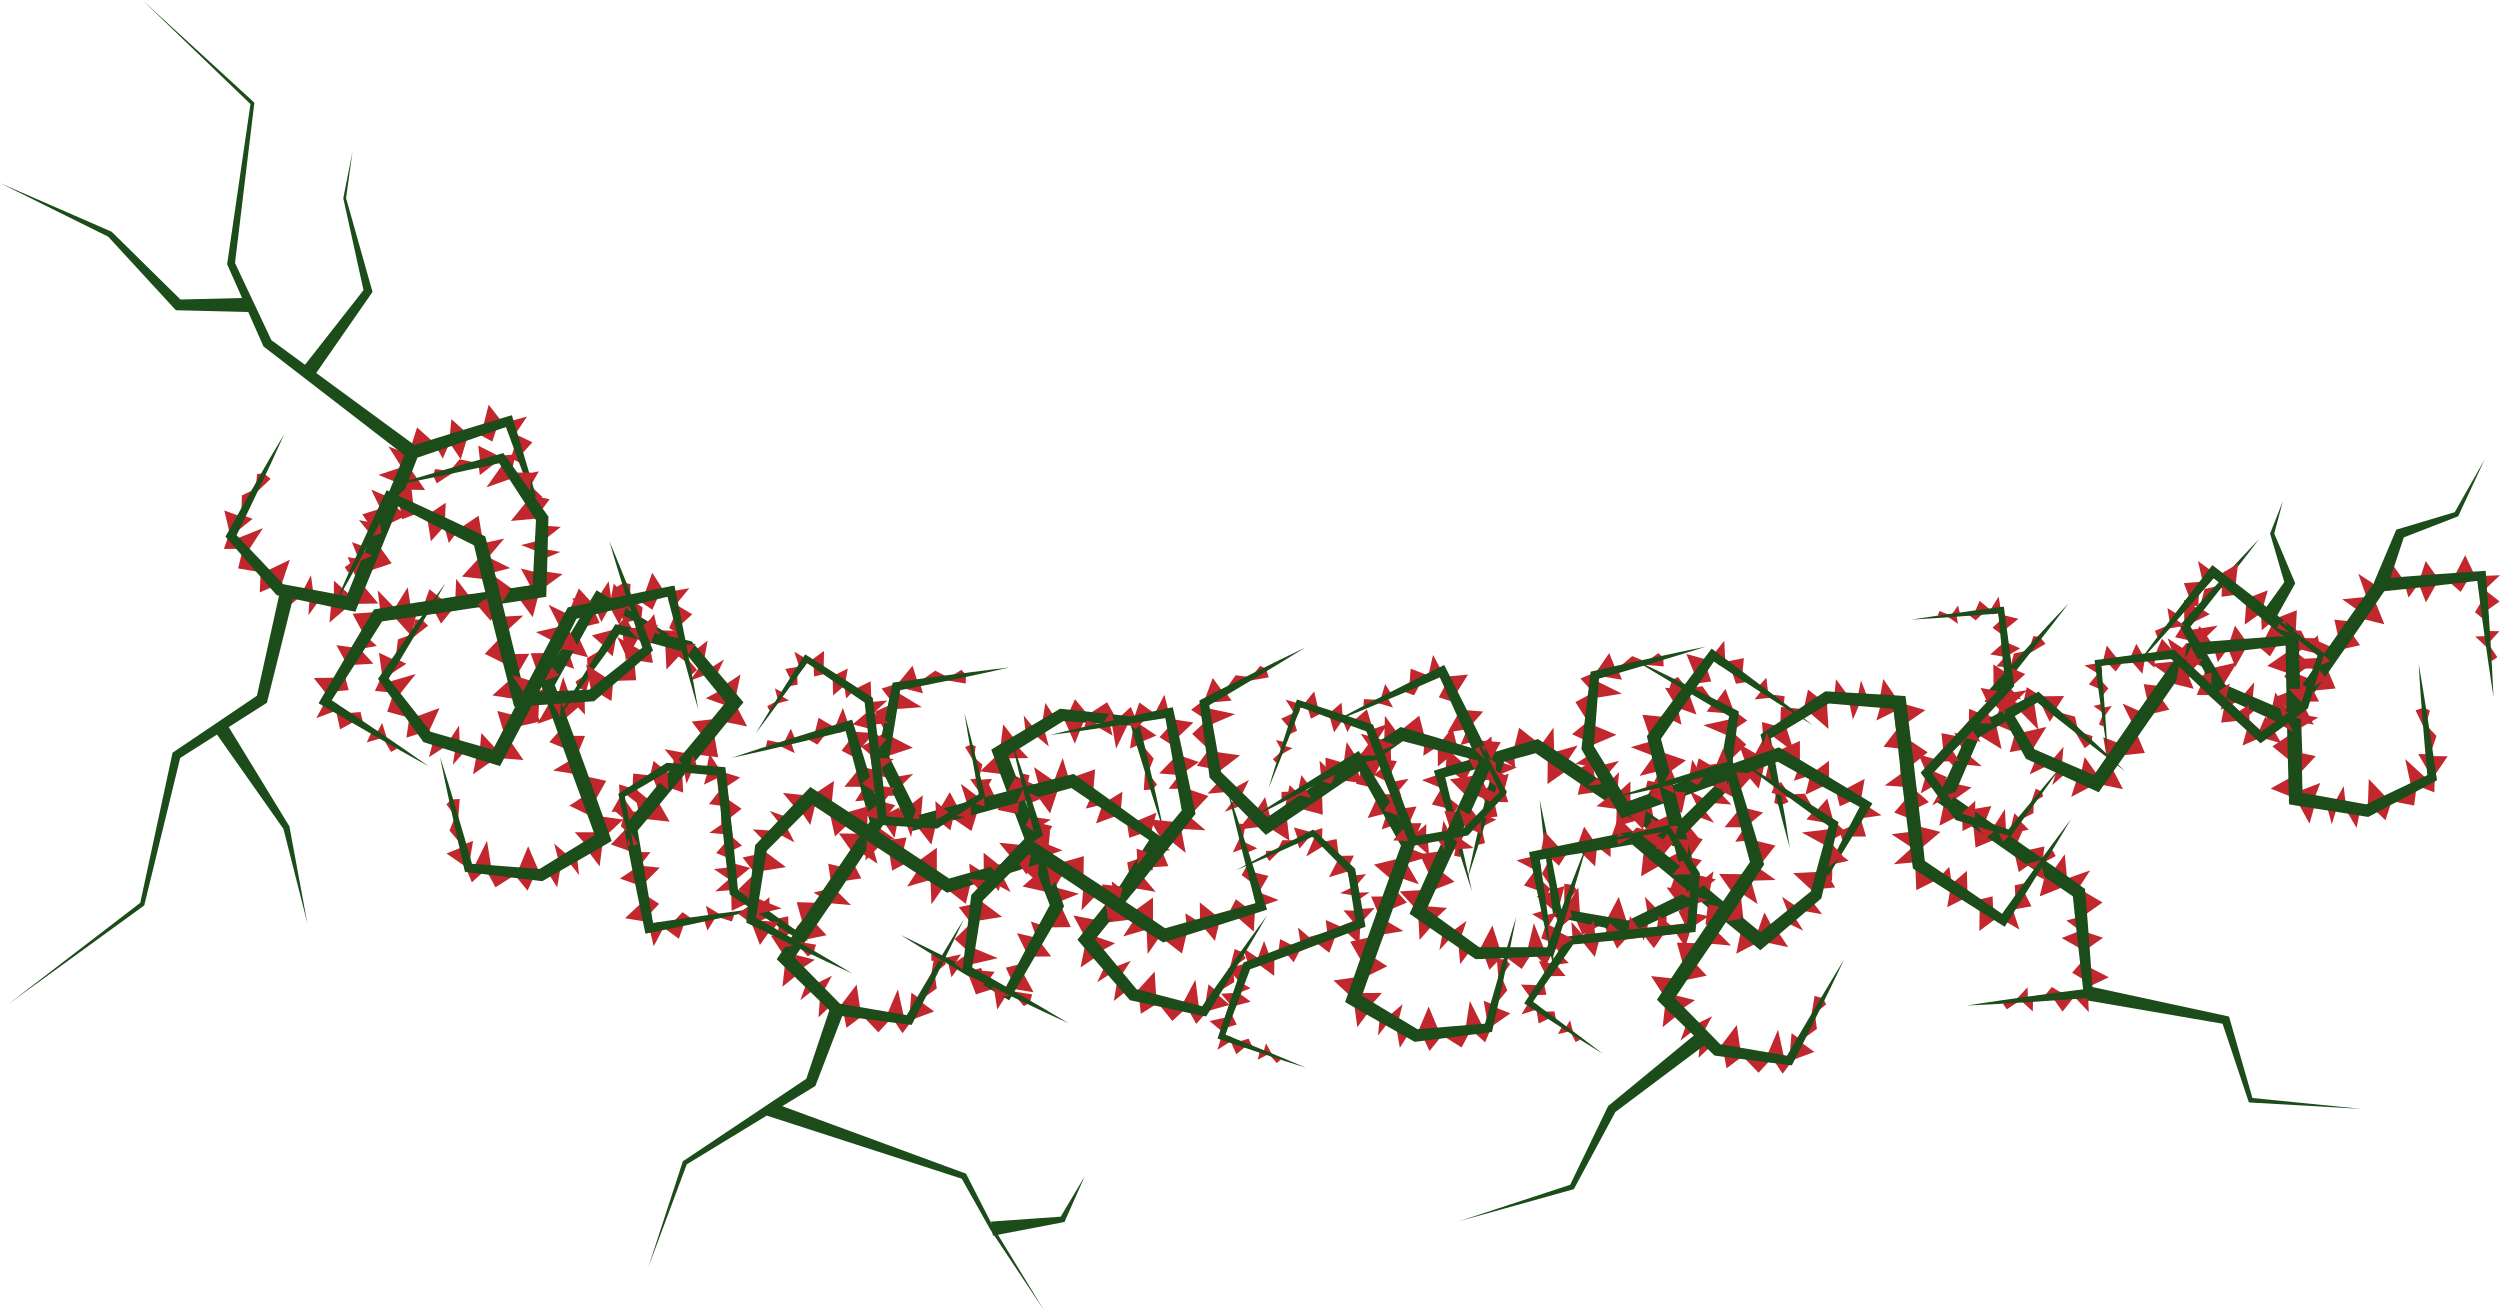 <svg xmlns="http://www.w3.org/2000/svg" viewBox="0 0 1054.38 552.68"><defs><style>.cls-1{fill:#c1272d;}.cls-2{fill:#1c4c19;}</style></defs><title>Espinhos</title><g id="Layer_2" data-name="Layer 2"><g id="ESPINHOS"><polygon class="cls-1" points="200.03 365.4 205.39 354.6 207.37 367 218.58 367 222.75 356.9 227.09 367 235.52 362.77 233.73 355.82 239.6 360.8 246.75 355.82 242.41 351.02 250.58 351.02 248.03 343.62 240.12 339.79 245.99 335.96 241.34 326.26 233.22 324.98 242.22 319.6 237.82 315.53 231.69 312.98 236.03 308.13 233.73 302.77 226.58 305.32 231.69 296.38 221.73 293.58 230.16 290.26 225.31 279.53 233.99 279.53 237.82 272.77 233.73 267.26 241.34 267.26 245.48 260.13 241.34 252.23 251.01 253.93 256.71 245.12 257.99 253.93 265.65 251.65 265.65 258.95 273.05 262.75 275.86 258.95 277.36 265.81 284.29 266 284.29 268.81 278.16 267.26 271.77 268.56 274.6 264.25 268.2 261.41 263.35 262.75 261.05 257.52 255.18 255.37 253.39 253.93 250.58 257.52 252.88 262.75 246.75 264.21 243.34 267.26 248.03 277.24 239.86 275.19 242.16 282.09 236.04 279.94 232 286.97 234.75 294.34 245.48 296.9 238.07 303.28 240.12 310.35 246.75 310.35 244.2 316.56 247.52 327.53 255.69 329.32 251.35 336.98 253.65 344.38 262.84 345.66 254.46 353.45 252.88 365.4 248.03 358.94 243.26 360.1 244.2 369.05 240.37 364.16 236.29 366.6 235.01 374.22 231.69 369.05 225.56 369.05 222.5 375.65 217.14 369.05 208.97 374.22 204.91 366.76 199.01 372.12 196.2 365.4 188.29 359.96 195.33 357.11 189.56 350.26 192.03 344.28 188.29 339.28 190.21 337.2 193.9 336.98 193.02 348.12 196.46 355.82 199.52 354.6 197.99 363.97 200.03 365.4"/><path class="cls-2" d="M185.58,319.2c1.2,3.86,2.45,7.7,3.61,11.56l3.49,11.59L196.1,354l3.34,11.63-1.63-1.4c5.11.34,10.21.74,15.31,1.14l15.3,1.19-1.55.35,13-8c4.36-2.65,8.69-5.33,13.07-7.93l-1.25,3.46-5.92-16.17c-2-5.39-4-10.78-5.87-16.2l-5.79-16.22c-1.95-5.4-3.83-10.83-5.71-16.25l-.43-1.24.63-1.06c3.64-6.12,7.22-12.27,10.92-18.35l5.51-9.14c1.85-3.05,3.66-6.11,5.54-9.14l1.06-1.71,1.62,1,11,6.65c3.68,2.21,7.32,4.48,11,6.71s7.3,4.51,10.94,6.79,7.25,4.59,10.87,6.89c-3.84-1.91-7.7-3.8-11.51-5.76s-7.65-3.9-11.45-5.88-7.62-3.93-11.4-5.95l-11.37-6,2.68-.73c-1.67,3.14-3.41,6.24-5.12,9.37l-5.13,9.36c-3.41,6.25-6.93,12.43-10.39,18.65l.2-2.3c2,5.38,4.05,10.75,6,16.15L245.54,320c2,5.39,3.92,10.79,5.84,16.2l5.8,16.23.8,2.25-2.05,1.21c-4.38,2.6-8.81,5.12-13.22,7.67l-13.24,7.64-.76.43-.79-.09-15.24-1.8c-5.08-.6-10.16-1.2-15.24-1.86l-1.36-.18-.28-1.22-2.67-11.8-2.6-11.82L188,331.07C187.15,327.12,186.39,323.16,185.58,319.2Z"/><polygon class="cls-1" points="262.52 266.78 263.96 278.75 269.97 267.72 280.54 271.48 281.09 282.4 288.56 274.32 295.08 281.13 291.07 287.08 298.27 284.35 303.34 291.44 297.65 294.51 305.35 297.24 300.47 303.36 291.73 304.33 295.98 309.9 288.35 317.49 280.28 315.98 286.95 324.06 281.45 326.42 274.82 326.77 277.29 332.8 273.33 337.08 267.44 332.28 269.27 342.41 258.94 341.73 265.77 347.67 257.62 356.16 265.8 359.06 267.14 366.72 261.45 370.54 268.62 373.08 270.13 381.19 263.59 387.25 273.28 388.88 275.7 399.09 279.85 391.21 286.31 395.93 288.75 389.05 296.99 387.95 298.37 392.47 302.08 386.5 308.67 388.64 309.61 385.99 303.32 385.4 297.73 382.05 298.95 387.05 291.97 387.59 287.85 384.7 283.94 388.86 277.68 388.92 275.52 389.68 274.07 385.36 277.99 381.2 272.7 377.77 270.5 373.75 278.26 365.92 269.88 365.12 274.35 359.39 267.87 359.36 266.41 351.39 271.47 345.36 282.43 346.54 277.59 338.05 281.88 332.07 288.13 334.29 287.8 327.59 294.6 318.35 302.9 319.4 301.37 310.73 306.02 304.52 315.11 306.39 309.81 296.25 312.32 284.46 305.59 288.93 301.48 286.24 305.36 278.12 300.12 281.44 297.08 277.78 298.43 270.17 293.57 273.93 287.8 271.88 287.12 264.64 279.86 269.07 273.89 261.46 267.58 267.13 263.8 260.11 258.91 265.5 249.63 267.98 255.31 273.02 247.59 277.55 247.91 284.01 242.71 287.47 243.83 290.07 247.24 291.51 250.13 280.72 255.94 274.61 258.42 276.79 260.11 267.44 262.52 266.78"/><path class="cls-2" d="M233.45,305.49c2.08-3.46,4.13-6.94,6.25-10.37L246,284.81l6.4-10.27,6.47-10.22.67-1.06,1.34.28c5,1.08,10,2.21,15,3.35l15,3.4.78.17.57.67,9.92,11.62c3.3,3.89,6.63,7.74,9.89,11.65l1.53,1.83L312,298.08l-10.88,13.36q-5.43,6.68-10.93,13.31l-11,13.26c-3.65,4.43-7.36,8.82-11.06,13.2l.58-2.23c1.18,7,2.43,14,3.55,21L274,380.57c.56,3.52,1.16,7,1.69,10.55l-2.29-1.59,12.73-1.86c4.24-.64,8.49-1.2,12.74-1.79s8.49-1.17,12.75-1.71,8.51-1.07,12.77-1.59c-4.18,1-8.36,1.95-12.55,2.86s-8.37,1.85-12.57,2.74-8.38,1.81-12.59,2.65l-12.6,2.59-1.85.38-.43-2c-.75-3.48-1.44-7-2.16-10.46l-2.14-10.46c-1.45-7-2.76-14-4.15-20.94l-.24-1.21.82-1c3.59-4.49,7.17-9,10.82-13.41L285.64,321c3.61-4.47,7.28-8.89,10.95-13.3l11-13.26v3.68c-3.26-3.92-6.44-7.9-9.66-11.85l-9.63-11.86,1.35.84-14.83-4c-4.94-1.33-9.88-2.66-14.81-4.05l2-.77-7,9.83L247.88,286l-7.17,9.76C238.33,299.05,235.87,302.26,233.45,305.49Z"/><polygon class="cls-1" points="263.95 335.01 271.02 340.49 268.33 331.57 275.81 327.94 281.87 333.34 281.5 325.19 288.49 325.3 289.54 330.51 291.85 325.29 298.23 326.3 296.89 330.91 302.34 328.27 303.03 334.03 298.98 339.15 304.14 339.81 304.17 347.79 299.17 351.26 306.91 351.95 305.29 356.08 302.02 359.77 306.49 361.6 306.69 365.92 301.09 366.53 307.39 370.84 301.65 375.94 308.35 375.43 308.57 384.15 314.37 381.35 319.11 384.63 318.17 389.62 323.24 387.16 328.31 390.59 328.1 397.2 334.01 392.93 340.66 396.97 338.66 390.68 344.51 389.73 342.15 384.86 345.87 379.93 348.97 381.56 347.75 376.49 352.31 374.12 351.41 372.25 347.82 375.26 343.14 376.46 346.42 378.43 343.06 382.39 339.39 383.06 339.55 387.29 336.32 390.63 335.6 392.16 332.56 390.68 332.41 386.45 327.84 387.45 324.58 386.52 324.49 378.34 319.69 382.35 319 377 315.61 380.41 310.64 377.03 310.09 371.22 316.43 366.05 309.42 364.18 308.5 358.8 312.93 356.65 309.22 353.34 307.89 344.94 312.76 341.1 307.39 337.39 306.53 331.71 312.25 327.88 304.14 325.39 299.23 317.93 298.08 323.81 294.52 324.58 292.25 318.3 291.27 322.8 287.76 322.49 284.45 317.82 283.9 322.34 279.81 324.32 275.63 320.91 274.19 327.05 267.06 326.24 266.77 332.52 261.09 330.85 261.39 336.25 257.87 342.44 263.49 342.06 261.86 348.5 265.44 351.7 264.55 356.24 266.51 357.01 269.05 355.96 264.85 348.81 264.66 342.56 267.1 342.39 263.05 336.62 263.95 335.01"/><path class="cls-2" d="M269.24,370.52c-.73-2.91-1.48-5.8-2.18-8.71l-2.1-8.73q-2.08-8.73-4-17.48l-.19-.82.76-.49c3.18-2.07,6.38-4.11,9.58-6.15l9.61-6.11.45-.28.58,0,11.3.83c3.77.28,7.54.54,11.3.86l1.59.13.17,1.58c.89,8.47,1.87,16.94,2.7,25.41s1.74,16.95,2.5,25.43l-.79-1.32c4.32,3,8.68,6,13,9.07l12.91,9.16-1.82.34,5.62-7.7,5.67-7.68q5.66-7.66,11.48-15.24-5,8.11-10.2,16.13l-5.18,8-5.22,8-.7,1.07-1.13-.73-13.26-8.65c-4.42-2.88-8.8-5.83-13.2-8.74l-.69-.45-.1-.87c-1-8.46-1.88-16.93-2.81-25.4s-1.72-16.94-2.59-25.42l1.75,1.72c-3.77-.32-7.52-.7-11.29-1.06l-11.28-1.08,1-.24-9.82,5.76c-3.27,1.92-6.54,3.85-9.83,5.73l.57-1.31c1,5.89,2.07,11.78,3.05,17.68l1.45,8.86C268.35,364.6,268.78,367.56,269.24,370.52Z"/><polygon class="cls-1" points="381.26 429.01 378.68 417.22 373.75 428.78 362.88 426.06 361.28 415.24 354.62 423.99 347.47 417.83 350.89 411.53 343.99 414.93 338.26 408.37 343.64 404.77 335.71 402.78 339.99 396.22 348.6 394.43 343.83 389.29 350.7 381 358.88 381.74 351.46 374.33 356.71 371.45 363.28 370.47 360.25 364.71 363.78 360.06 370.09 364.28 367.31 354.37 377.65 354.06 370.28 348.8 377.59 339.57 369.17 337.46 367.1 329.97 372.4 325.62 365.02 323.77 362.74 315.85 368.68 309.19 358.87 308.5 355.49 298.56 352.11 306.8 345.23 302.73 343.46 309.8 335.35 311.69 333.55 307.32 330.43 313.62 323.67 312.12 322.98 314.85 329.3 314.83 335.18 317.64 333.49 312.77 340.38 311.57 344.76 314.05 348.26 309.54 354.48 308.87 356.56 307.92 358.42 312.08 354.92 316.59 360.51 319.5 363.08 323.29 356.11 331.82 364.53 331.83 360.63 337.95 367.08 337.36 369.3 345.16 364.83 351.64 353.81 351.51 359.44 359.5 355.75 365.87 349.31 364.25 350.27 370.9 344.39 380.74 336.03 380.49 338.38 388.97 334.35 395.6 325.13 394.61 331.36 404.19 329.99 416.17 336.27 411.08 340.61 413.36 337.53 421.82 342.43 418.01 345.8 421.36 345.19 429.06 349.66 424.86 355.61 426.34 356.98 433.49 363.78 428.39 370.45 435.39 376.19 429.14 380.62 435.77 384.98 429.94 393.98 426.58 387.84 422.11 395.09 416.86 394.15 410.46 399 406.52 397.64 404.03 394.11 402.92 392.26 413.95 387.06 420.58 384.38 418.65 383.59 428.12 381.26 429.01"/><path class="cls-2" d="M406.49,387.7c-1.74,3.64-3.44,7.3-5.22,10.92l-5.33,10.87-5.39,10.83-5.46,10.79-.57,1.12-1.36-.15c-5.08-.6-10.16-1.25-15.23-1.9l-15.23-1.95-.79-.1-.63-.61-11-10.63c-3.65-3.54-7.34-7.06-11-10.64l-1.69-1.68,1.33-2,9.56-14.33c3.18-4.78,6.36-9.56,9.6-14.3l9.68-14.25c3.21-4.76,6.48-9.48,9.75-14.2l-.36,2.28c-1.85-6.88-3.76-13.73-5.55-20.62l-2.71-10.33c-.89-3.44-1.83-6.88-2.69-10.33l2.43,1.36-12.49,3.07c-4.16,1-8.34,2-12.51,3s-8.35,2-12.53,2.93-8.38,1.87-12.57,2.8c4.07-1.36,8.14-2.75,12.22-4.05s8.16-2.65,12.26-3.93,8.17-2.6,12.27-3.85l12.29-3.77,1.82-.56.61,1.92c1.09,3.39,2.1,6.8,3.15,10.2l3.13,10.21c2.11,6.8,4.09,13.63,6.14,20.45l.35,1.18-.72,1.1c-3.14,4.8-6.28,9.61-9.48,14.38l-9.56,14.33c-3.17,4.79-6.39,9.54-9.62,14.29l-9.68,14.25-.36-3.67c3.61,3.59,7.16,7.25,10.74,10.87l10.73,10.89-1.42-.71,15.14,2.56c5,.85,10.09,1.7,15.12,2.61l-1.92,1,6.06-10.46L394,408.43l6.2-10.39C402.25,394.57,404.39,391.15,406.49,387.7Z"/><polygon class="cls-1" points="475.95 304.88 470.71 315.74 468.59 303.36 457.38 303.48 453.32 313.63 448.87 303.57 440.49 307.9 442.35 314.83 436.43 309.92 429.33 314.97 433.73 319.72 425.56 319.81 428.19 327.19 436.15 330.93 430.32 334.83 435.08 344.48 443.2 345.66 434.27 351.14 438.71 355.16 444.87 357.65 440.58 362.54 442.94 367.88 450.06 365.25 445.05 374.24 455.04 376.94 446.65 380.35 451.62 391.02 442.94 391.12 439.18 397.92 443.33 403.38 435.72 403.47 431.66 410.64 435.89 418.5 426.19 416.9 420.59 425.77 419.22 416.98 411.58 419.35 411.5 412.05 404.06 408.33 401.29 412.16 399.72 405.31 392.79 405.2 392.76 402.39 398.9 403.87 405.27 402.51 402.5 406.85 408.93 409.62 413.76 408.23 416.12 413.42 422.01 415.51 423.81 416.93 426.58 413.31 424.23 408.11 430.34 406.57 433.72 403.49 428.92 393.57 437.11 395.52 434.74 388.65 440.88 390.73 444.85 383.66 442.01 376.32 431.26 373.88 438.59 367.42 436.47 360.37 429.83 360.44 432.32 354.21 428.88 343.27 420.69 341.57 424.94 333.86 422.56 326.49 413.36 325.31 421.65 317.43 423.1 305.46 428.02 311.87 432.78 310.66 431.74 301.72 435.62 306.56 439.68 304.08 440.88 296.45 444.25 301.58 450.38 301.51 453.37 294.88 458.8 301.42 466.92 296.17 471.05 303.57 476.9 298.15 479.78 304.84 487.75 310.19 480.74 313.12 486.58 319.91 484.18 325.92 487.98 330.87 486.08 332.97 482.39 333.23 483.15 322.08 479.63 314.42 476.58 315.68 478.01 306.29 475.95 304.88"/><path class="cls-2" d="M490.9,350.92c-1.24-3.84-2.53-7.67-3.73-11.52l-3.61-11.55L480,316.28l-3.47-11.58,1.65,1.38c-5.11-.28-10.21-.63-15.32-1l-15.31-1,1.54-.36-13,8.1c-4.32,2.7-8.62,5.43-13,8.08l1.21-3.48,6.1,16.11c2,5.36,4.07,10.73,6.05,16.13l6,16.15c2,5.38,3.94,10.79,5.88,16.19l.45,1.24-.62,1.06c-3.58,6.16-7.09,12.35-10.72,18.47L432.06,411c-1.81,3.06-3.59,6.14-5.43,9.19l-1.05,1.72-1.63-1-11.08-6.53c-3.7-2.16-7.37-4.39-11.05-6.59s-7.35-4.42-11-6.67-7.31-4.51-10.95-6.77c3.86,1.87,7.73,3.72,11.57,5.64s7.69,3.81,11.51,5.75,7.67,3.85,11.47,5.82l11.44,5.89-2.68.76c1.64-3.16,3.35-6.28,5-9.42l5-9.42c3.34-6.29,6.79-12.51,10.18-18.77l-.18,2.3c-2.08-5.35-4.17-10.7-6.18-16.07l-6.11-16.11c-2.05-5.37-4-10.75-6-16.14l-6-16.16-.83-2.24,2-1.24c4.35-2.65,8.76-5.21,13.14-7.81l13.15-7.78.76-.45.79.09,15.26,1.63c5.09.55,10.18,1.09,15.26,1.7l1.36.16.29,1.22L483,315.49l2.72,11.79,2.66,11.8C489.24,343,490.05,347,490.9,350.92Z"/><polygon class="cls-1" points="378.45 291.99 388.77 298.25 376.24 299.17 375.29 310.34 385.01 315.35 374.57 318.82 378.07 327.57 385.15 326.38 379.69 331.81 384.05 339.36 389.19 335.44 388.5 343.58 396.1 341.66 400.58 334.1 403.9 340.27 413.96 336.46 415.92 328.48 420.52 337.9 424.94 333.86 428.01 327.97 432.47 332.71 438.01 330.87 436.07 323.54 444.54 329.38 448.19 319.7 450.78 328.37 461.88 324.45 461.14 333.1 467.56 337.49 473.39 333.88 472.74 341.46 479.5 346.19 487.73 342.73 485.2 352.23 493.5 358.65 484.61 359.18 486.24 367 478.97 366.39 474.56 373.44 478.11 376.56 471.14 377.47 470.36 384.36 467.56 384.12 469.63 378.15 468.88 371.68 472.93 374.86 476.3 368.72 475.38 363.77 480.78 361.93 483.43 356.26 485 354.6 481.67 351.5 476.27 353.34 475.32 347.11 472.57 343.45 462.24 347.28 464.97 339.32 457.9 341.02 460.56 335.11 453.9 330.48 446.32 332.61 442.87 343.07 437.13 335.16 429.92 336.59 429.35 343.21 423.39 340.14 412.17 342.51 409.69 350.5 402.43 345.53 394.86 347.19 392.81 356.24 385.75 347.23 373.98 344.65 380.83 340.36 380.08 335.51 371.08 335.69 376.27 332.29 374.19 328.01 366.71 326.09 372.14 323.23 372.66 317.12 366.34 313.51 373.38 308.72 368.92 300.14 376.69 296.74 371.85 290.4 378.78 288.17 384.87 280.75 387.11 288 394.43 282.84 400.18 285.8 405.48 282.5 407.39 284.59 407.3 288.29 396.27 286.46 388.31 289.24 389.26 292.39 380.06 290.07 378.45 291.99"/><path class="cls-2" d="M425.71,281.51c-3.94.87-7.87,1.78-11.82,2.61l-11.84,2.49L390.2,289l-11.87,2.35,1.53-1.51c-.77,5.06-1.6,10.11-2.43,15.16l-2.49,15.14-.21-1.57,6.83,13.68c2.27,4.56,4.58,9.1,6.8,13.69L385,344.44l16.62-4.53c5.53-1.52,11.07-3,16.63-4.47l16.65-4.4c5.55-1.49,11.12-2.9,16.68-4.31l1.27-.33,1,.72c5.78,4.15,11.61,8.24,17.36,12.43l8.64,6.27c2.87,2.1,5.77,4.17,8.63,6.29l1.61,1.2L489,354.85l-7.56,10.4c-2.51,3.48-5.08,6.92-7.62,10.37s-5.1,6.89-7.68,10.32-5.19,6.83-7.79,10.25c2.23-3.67,4.44-7.35,6.72-11s4.52-7.29,6.82-10.91,4.57-7.26,6.9-10.86l6.95-10.82.5,2.74c-3-1.94-5.93-3.93-8.9-5.9l-8.89-5.91c-5.94-3.92-11.81-7.95-17.71-11.93l2.27.4c-5.52,1.56-11.05,3.13-16.59,4.62l-16.62,4.53c-5.54,1.53-11.09,3-16.64,4.46L386.5,350l-2.31.61-1-2.14c-2.21-4.58-4.34-9.21-6.51-13.82l-6.49-13.84-.37-.79.16-.78,3.08-15c1-5,2.06-10,3.15-15l.29-1.33,1.24-.18,12-1.67,12-1.58,12-1.52C417.69,282.4,421.7,282,425.71,281.51Z"/><polygon class="cls-1" points="412.37 335.97 405.24 330.57 408.03 339.46 400.58 343.17 394.47 337.84 394.93 345.98 387.94 345.95 386.83 340.75 384.57 346 378.18 345.06 379.48 340.44 374.05 343.14 373.3 337.38 377.29 332.22 372.13 331.62 372.01 323.64 376.97 320.11 369.22 319.51 370.8 315.36 374.02 311.64 369.54 309.85 369.29 305.53 374.88 304.86 368.54 300.62 374.22 295.46 367.53 296.04 367.2 287.32 361.44 290.19 356.66 286.97 357.56 281.96 352.51 284.47 347.4 281.11 347.54 274.49 341.68 278.82 334.98 274.86 337.05 281.13 331.21 282.14 333.62 286.99 329.96 291.96 326.84 290.36 328.11 295.41 323.58 297.83 324.5 299.7 328.06 296.64 332.73 295.39 329.43 293.47 332.74 289.46 336.4 288.75 336.2 284.52 339.38 281.15 340.1 279.61 343.15 281.06 343.35 285.29 347.9 284.24 351.18 285.13 351.36 293.31 356.11 289.25 356.86 294.59 360.21 291.14 365.22 294.47 365.83 300.27 359.55 305.51 366.58 307.31 367.56 312.67 363.15 314.87 366.9 318.14 368.32 326.53 363.49 330.42 368.9 334.07 369.83 339.74 364.15 343.63 372.28 346.03 377.28 353.44 378.37 347.55 381.92 346.74 384.25 352.99 385.18 348.49 388.69 348.75 392.06 353.39 392.56 348.86 396.62 346.83 400.84 350.2 402.22 344.05 409.35 344.78 409.58 338.49 415.27 340.1 414.91 334.71 418.37 328.48 412.75 328.92 414.31 322.46 410.7 319.3 411.53 314.75 409.57 314 407.04 315.08 411.31 322.18 411.57 328.43 409.14 328.63 413.25 334.35 412.37 335.97"/><path class="cls-2" d="M406.69,300.53c.75,2.89,1.54,5.78,2.27,8.68l2.2,8.7c1.45,5.81,2.85,11.62,4.24,17.43l.2.82-.76.51c-3.15,2.1-6.33,4.17-9.51,6.25l-9.54,6.21-.45.29-.58,0-11.31-.71c-3.77-.24-7.54-.45-11.31-.73l-1.59-.12-.18-1.58c-1-8.46-2.06-16.91-3-25.38s-1.93-16.92-2.78-25.39l.8,1.31c-4.35-3-8.74-5.92-13.07-8.93l-13-9,1.82-.36-5.54,7.76L330,294q-5.58,7.74-11.32,15.37,4.95-8.18,10-16.24l5.1-8.07,5.13-8,.69-1.08,1.13.72,13.35,8.51c4.46,2.83,8.87,5.73,13.3,8.59l.69.45.12.87c1.1,8.44,2.06,16.9,3.08,25.36s1.91,16.93,2.88,25.39l-1.78-1.7c3.77.28,7.53.62,11.3.93L395,346l-1,.26,9.75-5.87c3.25-2,6.5-3.92,9.77-5.84l-.56,1.32q-1.65-8.82-3.24-17.65l-1.55-8.84C407.64,306.44,407.18,303.48,406.69,300.53Z"/><polygon class="cls-1" points="99.68 227.2 110.89 222.75 104.06 233.3 112.4 240.8 122.26 236.07 118.73 246.49 127.83 248.98 131.14 242.62 132.18 250.25 140.82 251.33 140.81 244.86 146.88 250.32 149.93 243.11 146.61 234.97 153.54 236.05 156.57 225.73 151.39 219.35 161.68 221.37 161.13 215.4 158.28 209.41 164.75 208.7 166.63 203.18 159.61 200.29 169.38 197.07 163.85 188.32 172.34 191.49 175.91 180.27 182.36 186.08 189.73 183.61 190.38 176.78 196.03 181.87 203.88 179.34 206.09 170.69 212.14 178.44 222.27 175.69 217.32 183.1 224.54 186.53 219.66 191.95 222.63 199.73 227.26 198.78 223.78 204.88 228.8 209.66 226.92 211.75 223.4 206.5 217.79 203.19 222.77 201.88 219.92 195.49 215.41 193.24 217.2 187.82 214.28 182.29 213.91 180.03 209.42 180.81 207.63 186.24 202.09 183.23 197.52 183.21 194.33 193.76 189.63 186.78 186.72 193.44 183.61 187.75 175.91 190.27 173.02 197.6 179.29 206.67 169.51 206.46 166.3 213.08 171.24 217.52 165.19 220.43 160.31 230.81 165.19 237.6 156.84 240.4 153.6 247.44 159.57 254.53 148.14 254.72 138.97 262.55 139.69 254.5 135.37 252.17 130.08 259.45 130.5 253.26 125.83 252.34 119.79 257.15 120.78 251.08 116.22 246.99 109.53 249.84 109.96 241.35 100.43 239.73 102.4 231.48 94.43 231.51 96.83 224.64 94.59 215.3 101.73 217.89 102.03 208.94 107.86 206.14 108.42 199.92 111.24 199.66 114.14 201.97 106.03 209.66 103.43 217.69 106.53 218.82 99.12 224.77 99.68 227.2"/><path class="cls-2" d="M119.84,183.19c-1.68,3.67-3.33,7.36-5,11l-5.16,10.95-5.21,10.92-5.3,10.88-.27-2.14c3.57,3.67,7.09,7.38,10.62,11.09L120,247l-1.38-.77,15,2.8c5,1,10,1.85,15,2.85l-3.24,1.74,6.41-16c2.14-5.33,4.28-10.66,6.47-16l6.55-15.93c2.16-5.32,4.4-10.61,6.63-15.9l.51-1.21,1.18-.37c6.79-2.11,13.57-4.29,20.38-6.34l10.22-3.1c3.41-1,6.8-2.1,10.22-3.09l1.93-.56.56,1.81,3.73,12.31c1.26,4.09,2.45,8.22,3.67,12.33s2.41,8.23,3.59,12.35,2.32,8.26,3.47,12.4c-1.57-4-3.18-8-4.7-12s-3.08-8-4.58-12-3-8-4.5-12.05l-4.43-12.08,2.49,1.25c-3.35,1.22-6.72,2.36-10.08,3.55l-10.07,3.52c-6.72,2.37-13.47,4.61-20.2,6.92l1.68-1.57c-2.09,5.34-4.17,10.7-6.33,16l-6.41,16c-2.12,5.34-4.3,10.65-6.49,16l-6.55,15.94L149.9,258l-2.33-.47c-5-1-10-2.09-15-3.14l-15-3.18-.85-.18-.53-.6-10.12-11.54c-3.38-3.84-6.76-7.69-10.09-11.57l-.89-1,.61-1.1,5.9-10.56,6-10.52,6-10.49C115.71,190.13,117.8,186.67,119.84,183.19Z"/><polygon class="cls-1" points="212.1 195.68 205.16 205.54 217 201.37 222.35 211.22 215.46 219.71 226.41 218.7 226.7 228.13 219.75 229.87 226.92 232.66 225.95 241.32 219.67 239.79 223.56 246.97 215.84 248.26 208.7 243.13 208.13 250.11 197.38 250.65 192.39 244.13 191.95 254.6 186.28 252.67 181.12 248.5 178.92 254.63 173.11 255.17 171.95 247.67 166.53 256.42 159.31 249 160.41 257.99 148.67 258.84 152.81 266.47 148.69 273.06 141.9 272.1 145.53 278.78 141.23 285.82 132.31 285.95 138.43 293.64 133.4 302.85 141.75 299.77 143.4 307.6 149.81 304.12 156.68 308.81 154.68 313.09 161.43 311.14 164.9 317.14 167.37 315.8 163.09 311.15 161.18 304.92 158.74 309.46 153.19 305.19 152.06 300.29 146.37 300.76 141.67 296.62 139.56 295.74 141.38 291.56 147.06 291.08 145.43 285 146.49 280.54 157.49 279.91 151.8 273.7 158.95 272.44 154.15 268.08 158.4 261.18 166.19 260.08 173.55 268.29 175.63 258.74 182.82 257.17 185.99 263 190.22 257.8 201.46 255.48 206.92 261.81 211.59 254.34 219.19 252.83 224.69 260.3 227.54 249.22 237.3 242.13 229.3 240.95 228.05 236.21 236.36 232.77 230.25 231.73 230.44 226.98 236.52 222.22 230.4 221.77 227.48 216.38 231.82 210.54 223.46 208.98 224.1 199.33 215.62 199.32 217.52 191.58 210.27 192.31 201.71 187.95 202.57 195.5 193.79 193.7 189.71 198.72 183.53 197.81 182.63 200.49 184.19 203.84 193.56 197.75 201.97 197.11 202.36 200.38 209.87 194.56 212.1 195.68"/><path class="cls-2" d="M164.6,205c3.86-1.18,7.71-2.4,11.58-3.53l11.61-3.42,11.62-3.35,11.65-3.28,1.21-.34.8,1.11c3,4.15,6,8.33,8.91,12.51l8.85,12.54.46.65,0,.88-.39,15.27c-.15,5.1-.24,10.19-.44,15.28l-.09,2.38-2.36.37-17,2.64c-5.67.89-11.34,1.77-17,2.59l-17,2.5c-5.68.85-11.37,1.63-17.06,2.42l1.93-1.28c-3.82,6-7.58,12.05-11.44,18l-5.78,9c-1.94,3-3.84,6-5.8,9l-.64-2.71,10.71,7.13c3.58,2.37,7.11,4.79,10.67,7.19s7.09,4.82,10.62,7.26,7,4.91,10.56,7.37c-3.75-2.09-7.52-4.14-11.25-6.27s-7.46-4.23-11.17-6.38-7.44-4.26-11.13-6.44L136,297.56l-1.63-.95,1-1.76c1.77-3.09,3.6-6.14,5.39-9.21l5.41-9.21c3.58-6.15,7.28-12.23,10.92-18.35l.63-1.06,1.3-.21c5.66-.93,11.33-1.87,17-2.73l17-2.65c5.67-.9,11.35-1.73,17-2.56l17-2.5-2.45,2.74c.2-5.09.49-10.18.74-15.27l.78-15.26.43,1.52-8.35-12.88c-2.78-4.29-5.57-8.58-8.3-12.91l2,.77-11.81,2.6-11.83,2.53-11.85,2.45C172.53,203.49,168.56,204.23,164.6,205Z"/><polygon class="cls-1" points="270.79 274.59 260.3 268.62 265.6 280.02 256.3 286.28 247.19 280.23 249.24 291.04 239.88 292.23 237.48 285.47 235.4 292.88 226.68 292.75 227.6 286.34 220.83 290.91 218.81 283.34 223.23 275.74 216.22 275.85 214.66 265.2 220.68 259.61 210.21 260.17 211.59 254.34 215.24 248.8 208.93 247.2 207.84 241.47 215.2 239.59 205.97 235.03 212.66 227.14 203.81 229.1 201.85 217.49 194.65 222.34 187.69 218.87 188 212.02 181.7 216.27 174.28 212.67 173.3 203.8 166.22 210.63 156.57 206.5 160.44 214.52 152.81 216.91 156.89 222.96 152.87 230.25 148.42 228.66 151.01 235.19 145.37 239.22 146.94 241.55 151.16 236.84 157.18 234.35 152.43 232.36 156.15 226.43 160.92 224.83 159.9 219.21 163.57 214.14 164.25 211.95 168.59 213.36 169.6 218.98 175.5 216.77 180.03 217.39 181.72 228.28 187.35 222.03 189.3 229.03 193.17 223.83 200.45 227.4 202.29 235.05 194.82 243.16 204.53 244.32 206.78 251.32 201.28 255.03 206.86 258.75 210.24 269.71 204.47 275.76 212.34 279.69 214.58 287.11 207.67 293.31 218.97 295.08 226.96 304.12 227.37 296.04 231.97 294.34 236.19 302.29 236.64 296.1 241.39 295.83 246.7 301.44 246.57 295.3 251.65 291.88 257.88 295.64 258.64 287.17 268.3 286.89 267.5 278.44 275.39 279.59 273.96 272.45 277.49 263.51 270.06 265.08 271.01 256.18 265.62 252.59 265.93 246.36 263.18 245.71 259.99 247.59 266.95 256.34 268.4 264.64 265.17 265.34 271.68 272.26 270.79 274.59"/><path class="cls-2" d="M257,228.2c1.54,3.73,3.12,7.44,4.62,11.19l4.51,11.23,4.45,11.25,4.37,11.28.46,1.17-1,.91c-3.84,3.38-7.72,6.71-11.6,10l-11.63,10-.61.51-.87.07-15.25,1.06c-5.08.34-10.16.74-15.25,1l-2.37.14-.59-2.32-4.26-16.69c-1.43-5.57-2.85-11.13-4.21-16.71l-4.12-16.72c-1.39-5.57-2.71-11.16-4-16.75l1.45,1.79c-6.34-3.22-12.71-6.39-19-9.66l-9.49-4.9c-3.16-1.64-6.34-3.24-9.48-4.91l2.63-.89-6.07,11.34c-2,3.78-4.09,7.53-6.13,11.3s-4.12,7.53-6.21,11.27-4.21,7.48-6.32,11.21c1.71-3.93,3.4-7.88,5.16-11.79s3.49-7.83,5.28-11.73,3.53-7.82,5.35-11.7l5.41-11.67.8-1.72,1.84.83c3.24,1.46,6.46,3,9.69,4.48l9.68,4.5c6.46,3,12.87,6.09,19.31,9.12l1.11.53.34,1.27c1.47,5.55,2.94,11.1,4.34,16.67L213.46,261c1.44,5.55,2.82,11.13,4.19,16.71l4.12,16.72-3-2.18c5.09-.29,10.18-.48,15.27-.72l15.27-.69-1.48.58,12-9.54c4-3.18,8-6.37,12.06-9.5l-.58,2.08-3.72-11.51L264,251.36l-3.58-11.56C259.23,236,258.11,232.07,257,228.2Z"/><polygon class="cls-1" points="163.76 287.62 175.35 284.27 167.54 294.11 175.12 302.37 185.39 298.61 180.88 308.65 189.69 311.99 193.6 305.98 193.9 313.67 202.41 315.57 203.01 309.13 208.53 315.15 212.26 308.26 209.73 299.84 216.53 301.58 220.53 291.59 215.99 284.75 226.03 287.74 226.05 281.75 223.79 275.51 230.3 275.43 232.7 270.11 225.99 266.57 236.02 264.29 231.36 255.06 239.5 259.02 244.13 248.2 249.99 254.59 257.57 252.84 258.86 246.11 264 251.71 272.06 249.94 275.08 241.55 280.37 249.84 290.71 248.08 285.08 254.97 291.94 259.07 286.57 264.01 288.77 272.03 293.47 271.53 289.42 277.27 293.97 282.51 291.9 284.41 288.89 278.85 283.63 275.02 288.71 274.19 286.48 267.55 282.21 264.88 284.51 259.66 282.13 253.87 281.98 251.59 277.43 251.94 275.14 257.17 269.91 253.65 265.36 253.19 261.18 263.39 257.16 255.99 253.63 262.34 251.08 256.38 243.17 258.15 239.6 265.17 244.97 274.8 235.26 273.66 231.43 279.94 235.91 284.83 229.62 287.15 223.77 297.01 227.98 304.24 219.4 306.22 215.49 312.92 220.77 320.56 209.36 319.65 199.49 326.57 200.97 318.62 196.9 315.89 190.93 322.63 191.94 316.51 187.39 315.14 180.91 319.35 182.48 313.41 178.34 308.9 171.4 311.1 172.64 302.69 163.31 300.16 166.06 292.14 158.12 291.41 161.17 284.8 159.83 275.29 166.69 278.55 167.84 269.67 173.92 267.44 175.07 261.31 177.9 261.32 180.56 263.89 171.75 270.77 168.41 278.51 171.38 279.94 163.44 285.15 163.76 287.62"/><path class="cls-2" d="M188,245.74c-2,3.49-4,7-6.08,10.47l-6.18,10.41L169.54,277l-6.31,10.33-.07-2.16q4.8,6,9.51,12.06l9.47,12.08-1.3-.91,14.68,4.24c4.89,1.42,9.8,2.79,14.68,4.26l-3.4,1.43,7.92-15.3c2.63-5.1,5.27-10.2,8-15.27l8-15.24c2.67-5.08,5.4-10.14,8.12-15.19l.62-1.16,1.21-.25c7-1.45,13.92-3,20.9-4.36L272,249.43c3.49-.7,7-1.43,10.47-2.1l2-.37.37,1.86,2.54,12.6c.87,4.2,1.65,8.42,2.48,12.63s1.61,8.42,2.39,12.64,1.51,8.45,2.27,12.67c-1.19-4.12-2.4-8.24-3.53-12.38s-2.3-8.26-3.41-12.41-2.26-8.27-3.33-12.42L281,249.71l2.36,1.48c-3.45.89-6.91,1.71-10.36,2.56l-10.37,2.55c-6.91,1.71-13.85,3.29-20.77,4.95l1.83-1.4c-2.6,5.12-5.18,10.25-7.84,15.34L228,290.49c-2.62,5.11-5.3,10.19-8,15.26l-8,15.24-1.11,2.11-2.28-.69c-4.88-1.47-9.73-3-14.59-4.56l-14.58-4.59-.83-.26-.47-.65-9-12.45c-3-4.15-6-8.3-8.93-12.49l-.79-1.12.71-1,6.89-9.95,6.95-9.9,7-9.87C183.26,252.25,185.67,249,188,245.74Z"/><polygon class="cls-1" points="317.93 385.84 329.69 383.13 318.08 378.33 320.68 367.42 331.48 365.71 322.66 359.14 328.74 351.93 335.08 355.28 331.6 348.41 338.1 342.62 341.76 347.95 343.66 340 350.26 344.21 352.15 352.8 357.24 347.97 365.6 354.75 364.96 362.94 372.28 355.44 375.21 360.66 376.27 367.21 382 364.12 386.68 367.6 382.54 373.96 392.42 371.07 392.83 381.4 398.02 373.98 407.32 381.19 409.34 372.74 416.81 370.59 421.22 375.84 422.98 368.45 430.88 366.07 437.61 371.94 438.19 362.13 448.09 358.63 439.81 355.34 443.81 348.42 436.71 346.73 434.74 338.64 439.09 336.8 432.76 333.75 434.18 326.96 431.45 326.31 431.53 332.63 428.79 338.54 433.63 336.79 434.91 343.68 432.49 348.08 437.03 351.53 437.77 357.74 438.74 359.81 434.6 361.71 430.05 358.26 427.2 363.88 423.45 366.5 414.83 359.62 414.92 368.04 408.75 364.2 409.42 370.65 401.65 372.96 395.11 368.56 395.12 357.54 387.19 363.26 380.79 359.63 382.33 353.17 375.7 354.22 365.79 348.44 365.95 340.08 357.49 342.52 350.82 338.57 351.72 329.33 342.2 335.67 330.2 334.43 335.37 340.65 333.13 345.02 324.64 342.03 328.5 346.89 325.19 350.3 317.48 349.77 321.74 354.2 320.31 360.16 313.18 361.61 318.36 368.35 311.44 375.1 317.74 380.77 311.16 385.27 317.04 389.56 320.5 398.53 324.9 392.34 330.24 399.54 336.63 398.53 340.62 403.33 343.08 401.94 344.16 398.4 333.11 396.67 326.42 391.54 328.32 388.84 318.85 388.16 317.93 385.84"/><path class="cls-2" d="M359.52,410.62c-3.66-1.71-7.34-3.37-11-5.11l-10.92-5.21L326.72,395l-10.85-5.34-1.13-.55.15-1.37c.53-5.09,1.13-10.17,1.72-15.25l1.79-15.25.09-.79.6-.63,10.5-11.11c3.51-3.69,7-7.42,10.53-11.08l1.66-1.71,2,1.31,14.44,9.4c4.81,3.13,9.62,6.26,14.4,9.45L387,361.63c4.79,3.15,9.55,6.37,14.31,9.59l-2.29-.34c6.86-1.92,13.69-3.91,20.56-5.77l10.3-2.82c3.43-.94,6.85-1.91,10.3-2.81l-1.34,2.45-3.21-12.46c-1.08-4.15-2.09-8.32-3.13-12.48s-2.07-8.32-3.06-12.49-2-8.36-2.94-12.54c1.4,4.06,2.83,8.11,4.18,12.18s2.74,8.13,4.06,12.21,2.69,8.14,4,12.23l3.92,12.25.57,1.81-1.91.63c-3.38,1.12-6.78,2.18-10.17,3.27l-10.17,3.24c-6.77,2.18-13.59,4.23-20.38,6.36l-1.18.36-1.1-.7c-4.84-3.09-9.69-6.18-14.49-9.33l-14.43-9.4c-4.82-3.12-9.61-6.29-14.39-9.47l-14.36-9.51,3.66-.41c-3.55,3.66-7.16,7.25-10.75,10.87l-10.77,10.84.69-1.42-2.39,15.16c-.79,5.05-1.59,10.11-2.44,15.16l-1-1.92,10.54,5.95,10.49,6,10.46,6.09C352.6,406.45,356.05,408.55,359.52,410.62Z"/><polygon class="cls-1" points="843.02 292.93 854.93 291.08 845.94 299.85 852.41 309.01 863.08 306.58 857.33 315.96 865.65 320.4 870.29 314.93 869.61 322.6 877.8 325.56 879.22 319.25 883.93 325.92 888.51 319.57 887.07 310.89 893.58 313.48 898.82 304.08 895.18 296.72 904.77 300.96 905.55 295.02 904.1 288.54 910.57 289.29 913.62 284.32 907.41 279.95 917.65 278.96 914.2 269.21 921.77 274.18 927.73 264.03 932.74 271.12 940.48 270.34 942.62 263.83 947 270.04 955.22 269.3 959.28 261.36 963.47 270.25 973.96 269.82 967.5 275.95 973.78 280.88 967.83 285.09 968.99 293.33 973.72 293.44 968.98 298.62 972.82 304.39 970.52 306.01 968.25 300.11 963.51 295.64 968.66 295.46 967.29 288.6 963.39 285.41 966.34 280.52 964.71 274.48 964.85 272.19 960.29 271.97 957.36 276.86 952.62 272.7 948.16 271.68 942.72 281.26 939.67 273.41 935.37 279.26 933.59 273.03 925.52 273.78 921.09 280.29 925.19 290.52 915.71 288.15 911.11 293.9 914.94 299.32 908.4 300.82 901.35 309.87 904.6 317.57 895.84 318.45 891.12 324.6 895.38 332.84 884.19 330.49 873.51 336.1 875.99 328.41 872.3 325.18 865.53 331.11 867.31 325.17 862.96 323.23 856 326.59 858.31 320.89 854.77 315.89 847.61 317.2 849.91 309.01 840.98 305.32 844.72 297.71 836.94 295.98 840.81 289.81 840.68 280.2 847.07 284.31 849.35 275.64 855.65 274.21 857.58 268.27 860.38 268.64 862.69 271.53 853.08 277.23 848.78 284.49 851.55 286.28 843.01 290.44 843.02 292.93"/><path class="cls-2" d="M872.41,254.48c-2.45,3.2-4.87,6.43-7.36,9.61l-7.45,9.54-7.5,9.49-7.57,9.44.2-2.15c2.67,4.37,5.29,8.77,7.91,13.16l7.85,13.19-1.17-1.06,14,6.06c4.67,2,9.36,4,14,6.09l-3.54,1,9.79-14.17c3.26-4.73,6.52-9.46,9.84-14.14l9.91-14.09c3.28-4.71,6.63-9.38,10-14.05l.76-1.06,1.23-.1c7.1-.55,14.18-1.18,21.29-1.67l10.64-.77c3.55-.25,7.1-.54,10.66-.75l2-.12.13,1.89.92,12.83c.33,4.27.57,8.55.85,12.83s.54,8.56.77,12.85.44,8.57.64,12.85c-.65-4.24-1.33-8.48-1.93-12.72s-1.23-8.49-1.8-12.74-1.19-8.5-1.72-12.75l-1.66-12.76,2.15,1.77c-3.53.45-7.07.82-10.61,1.23l-10.6,1.21c-7.07.82-14.16,1.51-21.23,2.28l2-1.16c-3.22,4.75-6.44,9.51-9.72,14.22l-9.79,14.17c-3.25,4.74-6.55,9.44-9.86,14.13l-9.9,14.09-1.38,2-2.17-1c-4.65-2.08-9.26-4.25-13.89-6.38l-13.88-6.4-.79-.37-.38-.7-7.33-13.49c-2.44-4.5-4.88-9-7.27-13.52l-.64-1.21.84-.94,8.09-9,8.15-8.94,8.21-8.89C866.85,260.33,869.65,257.42,872.41,254.48Z"/><polygon class="cls-1" points="857.83 295.89 859.69 307.81 850.91 298.82 841.75 305.29 844.18 315.95 834.8 310.2 830.37 318.52 835.83 323.17 828.16 322.49 825.2 330.68 831.51 332.09 824.84 336.81 831.2 341.38 839.87 339.94 837.29 346.46 846.68 351.7 854.05 348.06 849.81 357.64 855.75 358.43 862.22 356.98 861.48 363.44 866.45 366.49 870.81 360.28 871.8 370.53 881.55 367.08 876.59 374.65 886.74 380.61 879.65 385.62 880.42 393.35 886.94 395.49 880.73 399.88 881.46 408.1 889.4 412.16 880.51 416.35 880.95 426.83 874.82 420.37 869.88 426.66 865.67 420.7 857.43 421.87 857.33 426.59 852.15 421.85 846.38 425.69 844.75 423.4 850.65 421.13 855.12 416.39 855.3 421.53 862.16 420.16 865.35 416.27 870.24 419.21 876.28 417.58 878.57 417.72 878.79 413.17 873.9 410.23 878.06 405.5 879.09 401.04 869.5 395.6 877.36 392.55 871.5 388.25 877.73 386.47 876.98 378.4 870.48 373.96 860.24 378.07 862.61 368.58 856.86 363.99 851.44 367.82 849.94 361.27 840.9 354.22 833.19 357.48 832.32 348.72 826.17 344 817.92 348.26 820.27 337.06 814.66 326.39 822.36 328.87 825.59 325.17 819.65 318.4 825.6 320.18 827.53 315.84 824.18 308.88 829.87 311.18 834.87 307.65 833.57 300.49 841.76 302.79 845.45 293.85 853.05 297.6 854.79 289.81 860.96 293.68 870.56 293.56 866.45 299.95 875.12 302.22 876.56 308.53 882.5 310.45 882.12 313.26 879.24 315.57 873.53 305.96 866.28 301.65 864.48 304.42 860.32 295.88 857.83 295.89"/><path class="cls-2" d="M896.29,325.29c-3.21-2.46-6.44-4.88-9.61-7.37l-9.54-7.44L867.65,303l-9.44-7.56,2.14.2c-4.37,2.67-8.76,5.28-13.16,7.9L834,311.37l1.07-1.18-6.07,14c-2,4.68-4,9.37-6.09,14l-1-3.55,14.17,9.79q7.1,4.89,14.14,9.84l14.09,9.91c4.71,3.29,9.37,6.64,14,10l1.06.76.1,1.24c.56,7.09,1.18,14.18,1.68,21.28l.77,10.65c.24,3.55.53,7.1.74,10.65l.13,2-1.9.14-12.82.92c-4.28.32-8.56.57-12.84.85s-8.56.53-12.84.77-8.57.43-12.86.64c4.24-.65,8.48-1.33,12.73-1.93s8.49-1.23,12.74-1.81,8.49-1.18,12.74-1.72L880.56,417l-1.77,2.15c-.44-3.54-.82-7.07-1.23-10.61l-1.21-10.61c-.82-7.07-1.51-14.15-2.27-21.23l1.16,2c-4.76-3.23-9.51-6.44-14.23-9.72l-14.17-9.79c-4.73-3.25-9.43-6.55-14.13-9.86l-14.09-9.91-2-1.37,1-2.18c2.08-4.65,4.25-9.26,6.37-13.89l6.41-13.87.36-.8.7-.38L845,299.62c4.5-2.44,9-4.89,13.52-7.28l1.21-.64.94.84,9,8.09,8.94,8.16,8.9,8.2C890.44,319.73,893.35,322.52,896.29,325.29Z"/><polygon class="cls-1" points="923.44 265.72 935.36 263.86 926.37 272.64 932.84 281.8 943.5 279.37 937.75 288.75 946.07 293.18 950.71 287.72 950.03 295.39 958.23 298.35 959.64 292.04 964.36 298.71 968.93 292.35 967.49 283.68 974.01 286.26 979.25 276.87 975.61 269.5 985.19 273.74 985.97 267.81 984.52 261.33 990.99 262.07 994.04 257.1 987.83 252.74 998.08 251.75 994.62 242 1002.2 246.96 1008.15 236.81 1013.16 243.9 1020.9 243.13 1023.04 236.61 1027.43 242.82 1035.64 242.09 1039.71 234.15 1043.9 243.04 1054.38 242.6 1047.92 248.73 1054.21 253.67 1048.25 257.88 1049.42 266.12 1054.14 266.22 1049.4 271.4 1053.24 277.17 1050.95 278.8 1048.67 272.9 1043.94 268.43 1049.08 268.25 1047.71 261.38 1043.82 258.2 1046.76 253.31 1045.13 247.26 1045.27 244.98 1040.72 244.76 1037.78 249.65 1033.04 245.49 1028.58 244.46 1023.14 254.05 1020.1 246.19 1015.79 252.05 1014.02 245.82 1005.94 246.57 1001.51 253.07 1005.62 263.31 996.13 260.94 991.53 266.69 995.36 272.11 988.82 273.61 981.77 282.65 985.03 290.36 976.26 291.23 971.54 297.38 975.81 305.63 964.61 303.28 953.94 308.88 956.42 301.19 952.72 297.96 945.95 303.9 947.73 297.95 943.38 296.02 936.43 299.37 938.73 293.68 935.2 288.68 928.04 289.98 930.33 281.8 921.4 278.1 925.15 270.5 917.36 268.76 921.23 262.59 921.11 252.99 927.5 257.1 929.77 248.43 936.08 246.99 938 241.05 940.8 241.43 943.12 244.31 933.51 250.02 929.2 257.27 931.97 259.07 923.43 263.23 923.44 265.72"/><path class="cls-2" d="M952.84,227.26c-2.46,3.21-4.88,6.44-7.37,9.61L938,246.41l-7.5,9.49L923,265.34l.2-2.14c2.67,4.37,5.28,8.76,7.9,13.16l7.85,13.19-1.17-1.07,14,6.07c4.67,2,9.37,4,14,6.09l-3.55,1L972,287.45c3.26-4.73,6.52-9.45,9.84-14.14l9.91-14.09c3.29-4.71,6.64-9.37,10-14l.76-1.06,1.23-.1c7.1-.55,14.19-1.18,21.29-1.68l10.65-.77c3.55-.24,7.09-.53,10.65-.74l2-.12.14,1.89.92,12.82c.32,4.28.57,8.56.85,12.84s.53,8.56.76,12.84.44,8.57.65,12.86c-.65-4.24-1.33-8.48-1.93-12.73s-1.24-8.49-1.81-12.74-1.19-8.49-1.72-12.74L1044.56,243l2.14,1.77c-3.53.44-7.07.82-10.6,1.23l-10.61,1.21c-7.07.82-14.15,1.51-21.23,2.27l2-1.16c-3.22,4.76-6.43,9.51-9.71,14.23l-9.8,14.17c-3.24,4.73-6.55,9.43-9.85,14.13L967,304.93l-1.38,1.95-2.17-1c-4.65-2.08-9.26-4.25-13.89-6.37l-13.88-6.41-.79-.36-.38-.7-7.32-13.49c-2.45-4.5-4.89-9-7.28-13.52l-.64-1.21.84-.94,8.09-9,8.16-8.94,8.2-8.9C947.27,233.11,950.07,230.2,952.84,227.26Z"/><polygon class="cls-1" points="1023.32 328.29 1014.41 320.15 1017.05 332.44 1006.6 336.49 999.05 328.57 998.66 339.56 989.27 338.66 988.43 331.54 984.75 338.3 976.29 336.24 978.6 330.2 970.99 333.15 970.69 325.33 976.68 318.9 969.83 317.45 970.66 306.72 977.76 302.6 967.43 300.83 970.06 295.45 974.85 290.86 969.05 287.9 969.25 282.07 976.84 281.87 968.85 275.38 977.12 269.16 968.07 269.11 968.71 257.36 960.62 260.5 954.6 255.58 956.42 248.97 949.33 251.71 942.89 246.56 943.9 237.69 935.49 242.78 926.99 236.63 928.99 245.31 921.02 245.94 923.66 252.75 918.13 258.97 914.13 256.44 915.22 263.38 908.83 266.06 909.85 268.68 915 265.02 921.42 263.92 917.23 260.93 922.17 255.96 927.17 255.46 927.43 249.76 932.12 245.63 933.27 243.65 937.19 245.98 936.93 251.68 943.18 250.83 947.46 252.44 946.7 263.43 953.57 258.58 953.92 265.83 958.85 261.62 965.16 266.71 965.26 274.58 956.18 280.84 965.39 284.12 966.04 291.45 959.85 293.85 964.48 298.71 965.35 310.15 958.38 314.77 965.2 320.34 965.73 328.07 957.62 332.58 968.25 336.82 974.04 347.39 976.23 339.61 981.09 338.97 983.45 347.65 985.26 341.72 989.95 342.51 993.89 349.15 995.12 343.13 1000.83 340.92 1006.07 345.96 1008.68 337.87 1018.17 339.74 1019.25 331.32 1026.7 334.19 1026.89 326.91 1032.3 318.97 1024.71 318.86 1027.6 310.38 1023.14 305.7 1024.83 299.69 1022.28 298.44 1018.76 299.57 1023.61 309.64 1023.19 318.06 1019.89 318.03 1024.7 326.22 1023.32 328.29"/><path class="cls-2" d="M1020.09,280c.67,4,1.4,7.95,2,11.94l1.92,11.95,1.85,11.95,1.77,12,.18,1.24-1.2.66c-4.49,2.45-9,4.84-13.54,7.24l-13.56,7.19-.7.37-.87-.13L982.87,342c-5-.79-10.07-1.53-15.1-2.37l-2.35-.39-.06-2.4-.46-17.22c-.16-5.74-.32-11.48-.41-17.22l-.32-17.22c-.13-5.74-.17-11.48-.23-17.22l1,2.07c-5.48-4.55-11-9.05-16.43-13.64l-8.17-6.87c-2.72-2.3-5.46-4.57-8.16-6.89l2.77-.29-8.43,9.72c-2.8,3.24-5.66,6.44-8.49,9.67s-5.68,6.42-8.54,9.61-5.76,6.36-8.65,9.54c2.54-3.46,5.06-6.93,7.64-10.36s5.14-6.87,7.75-10.27,5.17-6.85,7.8-10.23l7.86-10.18,1.16-1.5,1.61,1.21c2.84,2.15,5.64,4.35,8.46,6.52l8.45,6.53c5.64,4.33,11.2,8.78,16.81,13.16l1,.76,0,1.31c.2,5.74.41,11.48.55,17.22l.46,17.22c.17,5.74.28,11.48.38,17.22l.33,17.22L968.72,334c5,.84,10,1.78,15,2.67l15,2.71-1.56.24,13.83-6.65c4.62-2.21,9.23-4.43,13.87-6.6l-1,1.9-1.09-12.05-1-12.05-.93-12.07C1020.59,288.05,1020.36,284,1020.09,280Z"/><polygon class="cls-1" points="977.71 277.52 968.78 277.98 976.64 282.99 973.33 290.62 965.22 290.47 970.82 296.41 965.45 300.89 961.25 297.63 962.91 303.09 957.41 306.49 955.43 302.12 953.02 307.68 948.74 303.76 948.46 297.24 944.13 300.11 938.89 294.08 940.42 288.19 934.1 292.72 932.63 288.53 932.71 283.61 928.12 285.13 925.15 281.98 929 277.87 921.41 278.71 922.44 271.11 917.69 275.86 911.83 269.4 909.27 275.31 903.54 275.92 900.99 271.51 898.75 276.69 892.68 277.4 888.52 272.25 886.83 279.34 879.15 280.62 884.77 284.09 880.96 288.63 885.92 290.78 886.33 296.94 882.91 297.73 887.14 300.77 885.23 305.54 887.14 306.37 887.89 301.74 890.65 297.78 886.89 298.43 886.84 293.24 889.19 290.33 886.31 287.23 886.57 282.6 886.13 280.96 889.4 280.11 892.27 283.21 895.08 279.47 898.16 278.05 903.56 284.18 904.58 278.02 908.6 281.62 908.94 276.82 914.91 276.14 919.12 280.19 917.69 288.24 924.22 285.09 928.43 288.56 926.47 293.08 931.45 293.17 937.94 298.67 936.75 304.75 943.24 304.06 947.6 307.81 945.76 314.44 953.53 311.03 962.13 313.48 959.16 308.28 961.35 305.37 967.17 308.65 964.97 304.61 967.84 302.54 973.39 303.92 970.86 300.14 972.66 295.97 978.06 295.83 975.15 290.24 981.08 286.2 977.2 281.25 982.59 278.81 978.84 274.91 977.47 267.92 973.46 271.88 970.49 265.93 965.7 265.85 963.4 261.82 961.42 262.52 960.18 264.97 968.02 267.65 972.25 272.26 970.51 273.99 977.34 275.71 977.71 277.52"/><path class="cls-2" d="M950.54,254.07c2.44,1.72,4.9,3.43,7.33,5.18l7.28,5.24q7.27,5.25,14.48,10.59l.68.5-.26.88c-1,3.64-2.15,7.27-3.25,10.91l-3.29,10.89-.15.51-.47.35-9.11,6.75c-3,2.24-6.06,4.51-9.12,6.72l-1.29.94-1.16-1.1C946,306.6,939.74,300.82,933.58,295s-12.37-11.71-18.49-17.64l1.46.48c-5.25.53-10.49,1.11-15.75,1.59L885,280.87l1.16-1.45.77,9.51.72,9.51q.71,9.51,1.24,19.05-1.49-9.44-2.79-18.88l-1.3-9.45-1.25-9.46-.17-1.27,1.33-.18,15.69-2.09c5.23-.71,10.47-1.33,15.71-2l.82-.1.64.59c6.28,5.75,12.47,11.6,18.7,17.42s12.36,11.71,18.55,17.56l-2.45-.16c3.06-2.21,6.16-4.37,9.24-6.56l9.26-6.54-.62.86L974,286.45q1.83-5.38,3.71-10.76l.42,1.37q-6.95-5.67-13.84-11.41l-6.88-5.76C955.07,258,952.81,256,950.54,254.07Z"/><polygon class="cls-1" points="846.03 350.17 845.57 341.23 840.56 349.09 832.93 345.78 833.08 337.68 827.14 343.27 822.66 337.91 825.92 333.71 820.46 335.36 817.06 329.87 821.43 327.88 815.87 325.47 819.79 321.19 826.31 320.92 823.44 316.58 829.47 311.35 835.36 312.87 830.83 306.56 835.02 305.09 839.95 305.16 838.42 300.58 841.57 297.61 845.68 301.45 844.84 293.87 852.44 294.89 847.69 290.15 854.15 284.28 848.25 281.72 847.63 275.99 852.04 273.44 846.86 271.2 846.15 265.13 851.3 260.97 844.21 259.28 842.93 251.6 839.46 257.22 834.92 253.41 832.77 258.38 826.61 258.78 825.82 255.36 822.78 259.59 818.01 257.68 817.18 259.59 821.81 260.35 825.77 263.11 825.12 259.34 830.31 259.3 833.22 261.64 836.32 258.76 840.95 259.03 842.59 258.58 843.44 261.85 840.34 264.73 844.08 267.53 845.5 270.61 839.37 276.02 845.53 277.04 841.93 281.05 846.73 281.39 847.41 287.37 843.36 291.57 835.31 290.15 838.46 296.67 834.99 300.88 830.47 298.92 830.38 303.9 824.88 310.39 818.8 309.2 819.49 315.69 815.74 320.05 809.11 318.21 812.52 325.98 810.07 334.58 815.27 331.61 818.18 333.81 814.9 339.62 818.95 337.43 821.01 340.29 819.63 345.85 823.41 343.31 827.58 345.12 827.72 350.51 833.32 347.6 837.35 353.53 842.3 349.65 844.74 355.04 848.64 351.3 855.63 349.93 851.67 345.91 857.62 342.95 857.71 338.15 861.73 335.85 861.03 333.87 858.58 332.63 855.9 340.47 851.29 344.7 849.56 342.96 847.84 349.79 846.03 350.17"/><path class="cls-2" d="M869.48,323c-1.72,2.44-3.43,4.9-5.18,7.33l-5.24,7.28q-5.25,7.27-10.59,14.48l-.5.68-.88-.25c-3.64-1.06-7.27-2.16-10.91-3.26L825.29,346l-.51-.15-.35-.47-6.75-9.11c-2.24-3-4.51-6.06-6.72-9.12l-.94-1.29,1.1-1.16C817,318.45,822.73,312.2,828.6,306s11.71-12.37,17.64-18.48l-.48,1.46c-.53-5.26-1.11-10.5-1.59-15.76l-1.49-15.76,1.45,1.16-9.51.76-9.51.72c-6.34.48-12.69.88-19.05,1.24q9.44-1.47,18.88-2.79l9.45-1.3,9.46-1.25,1.27-.17.18,1.33,2.09,15.7c.71,5.23,1.33,10.47,2,15.7l.1.82-.59.64c-5.75,6.28-11.6,12.47-17.42,18.7s-11.71,12.36-17.56,18.55l.16-2.45c2.21,3.06,4.37,6.16,6.56,9.24l6.54,9.26-.86-.62,10.78,3.68q5.39,1.83,10.76,3.71l-1.37.43q5.67-7,11.41-13.85l5.76-6.88C865.58,327.52,867.54,325.27,869.48,323Z"/><polygon class="cls-1" points="747.06 310.05 756.7 317.3 752.9 305.33 762.92 300.29 771.18 307.45 770.52 296.47 779.95 296.47 781.47 303.48 784.49 296.4 793.11 297.64 791.38 303.87 798.68 300.2 799.73 307.97 794.38 314.94 801.34 315.73 801.54 326.49 794.86 331.27 805.32 332.04 803.21 337.65 798.88 342.68 804.94 345.07 805.29 350.89 797.76 351.82 806.33 357.51 798.7 364.49 807.72 363.67 808.2 375.43 815.95 371.53 822.41 375.86 821.23 382.61 828.03 379.2 834.93 383.71 834.78 392.63 842.66 386.76 851.71 392.08 848.89 383.63 856.76 382.24 853.49 375.72 858.39 369 862.61 371.13 860.87 364.33 866.97 361.04 865.71 358.53 860.93 362.67 854.65 364.38 859.1 366.96 854.66 372.37 849.73 373.35 850.02 379.05 845.74 383.62 844.78 385.7 840.66 383.75 840.37 378.05 834.24 379.49 829.82 378.3 829.53 367.28 823.15 372.78 822.11 365.58 817.6 370.25 810.84 365.79 809.99 357.96 818.42 350.86 808.94 348.48 807.59 341.25 813.52 338.27 808.46 333.87 806.49 322.57 812.99 317.3 805.67 312.41 804.4 304.76 812.04 299.49 801.06 296.3 794.28 286.32 792.85 294.28 788.07 295.39 784.89 286.96 783.66 293.05 778.92 292.71 774.36 286.47 773.71 292.58 768.24 295.33 762.53 290.81 760.71 299.12 751.09 298.17 750.81 306.64 743.13 304.51 743.63 311.77 739.01 320.19 746.58 319.57 744.5 328.29 749.39 332.52 748.29 338.67 750.94 339.66 754.34 338.2 748.55 328.64 748.17 320.22 751.45 319.94 745.88 312.25 747.06 310.05"/><path class="cls-2" d="M754.89,357.82c-1-3.9-2.15-7.78-3.16-11.69l-3.06-11.71-3-11.72L742.78,311l-.3-1.22,1.13-.77c4.24-2.87,8.52-5.69,12.79-8.51L769.21,292l.66-.44.88.05,15.25.88c5.09.3,10.18.56,15.26.91l2.37.17.3,2.37,2.11,17.1c.7,5.7,1.41,11.4,2,17.1l2,17.12c.68,5.7,1.27,11.41,1.88,17.12l-1.21-2c5.88,4,11.81,7.95,17.66,12l8.79,6.06c2.92,2,5.87,4,8.78,6.08l-2.73.55,7.46-10.48c2.48-3.5,5-7,7.52-10.44s5-6.94,7.59-10.39,5.12-6.88,7.69-10.32c-2.2,3.69-4.37,7.39-6.61,11s-4.46,7.33-6.73,11-4.49,7.31-6.79,10.93l-6.85,10.88-1,1.61-1.72-1.06c-3-1.86-6-3.78-9-5.67l-9-5.69c-6-3.78-12-7.67-18-11.5l-1-.66-.17-1.3c-.75-5.69-1.51-11.39-2.2-17.09l-2.1-17.09c-.72-5.7-1.38-11.4-2-17.11l-2-17.11,2.67,2.54c-5.08-.36-10.16-.82-15.24-1.22l-15.23-1.26,1.54-.39-13.14,7.94c-4.38,2.65-8.76,5.3-13.17,7.89l.83-2,2.24,11.89,2.15,11.9,2.08,11.92C753.62,349.85,754.23,353.84,754.89,357.82Z"/><polygon class="cls-1" points="730.14 303.25 718.35 305.83 729.91 310.76 727.18 321.64 716.37 323.23 725.12 329.89 718.96 337.04 712.66 333.62 716.06 340.52 709.5 346.25 705.89 340.88 703.91 348.8 697.35 344.53 695.55 335.92 690.41 340.68 682.13 333.81 682.86 325.63 675.46 333.05 672.58 327.8 671.6 321.23 665.84 324.27 661.19 320.74 665.4 314.42 655.5 317.2 655.19 306.86 649.92 314.23 640.7 306.92 638.59 315.34 631.1 317.41 626.75 312.11 624.9 319.49 616.98 321.77 610.32 315.84 609.62 325.64 599.69 329.03 607.93 332.41 603.85 339.28 610.93 341.05 612.82 349.16 608.45 350.96 614.75 354.08 613.25 360.85 615.98 361.53 615.96 355.21 618.76 349.33 613.9 351.02 612.7 344.13 615.18 339.75 610.67 336.25 610 330.03 609.05 327.95 613.21 326.1 617.72 329.59 620.63 324.01 624.42 321.44 632.95 328.41 632.96 319.98 639.08 323.89 638.49 317.43 646.29 315.21 652.77 319.68 652.64 330.7 660.63 325.07 667 328.77 665.38 335.21 672.02 334.24 681.87 340.12 681.62 348.48 690.1 346.13 696.73 350.16 695.73 359.39 705.32 353.15 717.3 354.52 712.21 348.25 714.49 343.9 722.95 346.99 719.14 342.08 722.49 338.71 730.19 339.32 725.98 334.85 727.47 328.9 734.62 327.54 729.52 320.73 736.51 314.06 730.27 308.32 736.9 303.89 731.07 299.54 727.71 290.54 723.24 296.68 717.99 289.42 711.59 290.36 707.65 285.51 705.16 286.88 704.05 290.41 715.08 292.25 721.71 297.46 719.78 300.13 729.24 300.92 730.14 303.25"/><path class="cls-2" d="M688.83,278c3.64,1.74,7.3,3.45,10.92,5.23l10.86,5.32L721.45,294l10.79,5.46,1.12.57-.16,1.36c-.59,5.08-1.24,10.16-1.89,15.24l-1.95,15.22-.11.79-.6.63-10.63,11c-3.55,3.65-7.06,7.34-10.64,11l-1.68,1.69-2-1.32L689.38,346c-4.78-3.18-9.56-6.37-14.3-9.61l-14.25-9.68c-4.76-3.2-9.48-6.48-14.2-9.74l2.28.36c-6.88,1.84-13.73,3.76-20.62,5.55L618,325.57c-3.44.9-6.88,1.83-10.33,2.69l1.36-2.42,3.07,12.49c1,4.16,2,8.34,3,12.51s2,8.34,2.92,12.53,1.88,8.37,2.81,12.56c-1.36-4.07-2.75-8.13-4-12.22s-2.65-8.16-3.93-12.25-2.6-8.18-3.85-12.28l-3.77-12.29-.56-1.81,1.92-.62c3.39-1.08,6.8-2.1,10.2-3.15L627,318.18c6.8-2.1,13.63-4.08,20.45-6.13l1.18-.36,1.1.72c4.8,3.14,9.61,6.28,14.38,9.48l14.33,9.56c4.79,3.17,9.54,6.4,14.28,9.63l14.26,9.67-3.67.37c3.59-3.62,7.25-7.17,10.87-10.75L725,329.65l-.71,1.41,2.56-15.13c.85-5.05,1.7-10.09,2.61-15.13l1,1.93L720,296.66l-10.42-6.14-10.39-6.2C695.7,282.26,692.27,280.12,688.83,278Z"/><polygon class="cls-1" points="673.25 287.18 684.06 292.54 671.65 294.52 671.65 305.73 681.76 309.9 671.65 314.24 675.89 322.67 682.84 320.88 677.85 326.75 682.84 333.9 687.63 329.56 687.63 337.73 695.04 335.18 698.87 327.27 702.7 333.14 712.4 328.49 713.67 320.37 719.06 329.37 723.12 324.97 725.67 318.84 730.53 323.18 735.89 320.88 733.33 313.73 742.27 318.84 745.08 308.88 748.4 317.31 759.12 312.46 759.12 321.14 765.88 324.97 771.39 320.88 771.39 328.49 778.53 332.63 786.43 328.49 784.72 338.16 793.53 343.86 784.72 345.14 787 352.8 779.71 352.8 775.91 360.2 779.71 363.01 772.85 364.51 772.65 371.44 769.85 371.44 771.39 365.31 770.1 358.93 774.41 361.75 777.25 355.35 775.91 350.5 781.13 348.2 783.29 342.33 784.72 340.54 781.13 337.73 775.91 340.03 774.44 333.9 771.39 330.49 761.42 335.18 763.46 327.01 756.57 329.31 758.71 323.19 751.69 319.15 744.31 321.9 741.76 332.63 735.38 325.22 728.31 327.27 728.31 333.9 722.1 331.35 711.12 334.67 709.33 342.84 701.67 338.5 694.27 340.8 692.99 349.99 685.21 341.61 673.25 340.03 679.72 335.18 678.56 330.41 669.61 331.35 674.49 327.52 672.06 323.44 664.44 322.16 669.61 318.84 669.61 312.71 663.01 309.65 669.61 304.29 664.44 296.12 671.89 292.06 666.53 286.16 673.25 283.35 678.7 275.44 681.54 282.48 688.4 276.71 694.38 279.18 699.38 275.44 701.46 277.36 701.67 281.05 690.53 280.17 682.84 283.61 684.06 286.67 674.68 285.14 673.25 287.18"/><path class="cls-2" d="M719.45,272.73c-3.85,1.2-7.69,2.45-11.56,3.61l-11.58,3.49-11.61,3.42-11.62,3.34,1.4-1.63c-.34,5.11-.74,10.21-1.14,15.31l-1.2,15.3L671.8,314l8,13.05c2.64,4.36,5.33,8.69,7.93,13.07l-3.47-1.25L700.4,333c5.39-2,10.78-4,16.19-5.87l16.23-5.79c5.4-1.95,10.83-3.83,16.25-5.71l1.24-.43,1.06.63c6.11,3.64,12.26,7.22,18.35,10.92l9.14,5.51c3,1.85,6.1,3.66,9.13,5.54l1.71,1.06-1,1.62-6.65,11c-2.2,3.68-4.47,7.32-6.71,11s-4.5,7.3-6.78,10.94-4.59,7.25-6.9,10.87c1.92-3.84,3.81-7.7,5.77-11.51s3.89-7.65,5.88-11.45,3.93-7.62,5.95-11.4l6-11.37.73,2.68c-3.14-1.67-6.25-3.41-9.37-5.12l-9.36-5.13c-6.25-3.41-12.44-6.93-18.66-10.39l2.3.2c-5.37,2-10.74,4.05-16.14,6l-16.18,5.93c-5.38,2-10.79,3.92-16.2,5.84l-16.22,5.8-2.25.8-1.22-2.05c-2.6-4.38-5.11-8.81-7.67-13.22l-7.63-13.24-.44-.76.09-.79,1.81-15.24c.6-5.08,1.2-10.16,1.86-15.24l.17-1.36,1.23-.28,11.8-2.67,11.81-2.6,11.84-2.53C711.53,274.3,715.5,273.54,719.45,272.73Z"/><polygon class="cls-1" points="659.29 384.53 665.66 374.28 666.44 386.82 677.61 387.89 682.72 378.23 686.08 388.71 694.87 385.3 693.75 378.21 699.12 383.73 706.72 379.46 702.86 374.27 710.99 375.05 709.15 367.43 701.64 362.86 707.85 359.61 704.15 349.51 696.2 347.46 705.66 342.97 701.67 338.5 695.82 335.37 700.6 330.96 698.83 325.4 691.47 327.26 697.41 318.85 687.76 315.1 696.47 312.61 692.66 301.47 701.31 302.3 705.76 295.93 702.23 290.06 709.79 290.79 714.6 284.08 711.23 275.82 720.7 278.44 727.22 270.22 727.64 279.11 735.49 277.57 734.79 284.83 741.8 289.32 744.96 285.81 745.79 292.79 752.67 293.64 752.4 296.44 746.45 294.31 739.97 294.98 743.19 290.97 737.1 287.53 732.14 288.4 730.35 282.98 724.71 280.27 723.07 278.67 719.93 281.98 721.72 287.39 715.48 288.27 711.79 290.98 715.5 301.35 707.57 298.54 709.19 305.62 703.31 302.9 698.61 309.51 700.65 317.11 711.08 320.68 703.1 326.32 704.46 333.56 711.07 334.19 707.93 340.13 710.18 351.37 718.15 353.93 713.09 361.14 714.67 368.73 723.7 370.88 714.61 377.83 711.9 389.58 707.69 382.68 702.83 383.38 702.91 392.38 699.57 387.15 695.27 389.18 693.27 396.64 690.46 391.18 684.36 390.6 680.68 396.87 675.97 389.79 667.34 394.15 664.02 386.35 657.63 391.12 655.48 384.16 648.12 377.98 655.4 375.82 650.32 368.45 653.35 362.73 650.1 357.4 652.21 355.51 655.91 355.65 653.96 366.65 656.65 374.64 659.82 373.72 657.39 382.91 659.29 384.53"/><path class="cls-2" d="M649.33,337.16c.83,3.95,1.7,7.89,2.48,11.85l2.37,11.87,2.29,11.87,2.22,11.9-1.49-1.56c5,.83,10.09,1.72,15.13,2.6l15.12,2.66-1.58.19,13.75-6.68c4.59-2.21,9.16-4.47,13.76-6.64l-1.56,3.33-4.35-16.67c-1.46-5.55-2.91-11.11-4.3-16.68L699,328.5c-1.42-5.56-2.77-11.15-4.13-16.73l-.31-1.27.73-1c4.21-5.74,8.36-11.52,12.62-17.23l6.37-8.57c2.13-2.85,4.22-5.73,6.38-8.56l1.22-1.6,1.52,1.13,10.32,7.67c3.45,2.55,6.86,5.15,10.28,7.73s6.84,5.18,10.24,7.8,6.78,5.27,10.16,7.9c-3.64-2.27-7.29-4.52-10.9-6.84s-7.24-4.6-10.83-6.94-7.22-4.64-10.79-7l-10.74-7.08,2.74-.47c-2,3-4,5.89-6,8.84l-6,8.83c-4,5.89-8.08,11.71-12.12,17.57l.42-2.27c1.5,5.55,3,11.09,4.43,16.65l4.36,16.67c1.46,5.55,2.87,11.11,4.27,16.68l4.21,16.71.59,2.31-2.16,1c-4.61,2.17-9.26,4.24-13.89,6.36L688,393.15l-.8.36-.77-.17-15-3.25c-5-1.08-10-2.17-15-3.31l-1.33-.3-.16-1.25-1.54-12-1.45-12-1.39-12C650.13,345.19,649.76,341.17,649.33,337.16Z"/><polygon class="cls-1" points="771.88 349.67 759.9 351.11 770.93 357.12 767.18 367.69 756.26 368.24 764.33 375.71 757.52 382.23 751.57 378.22 754.3 385.42 747.22 390.49 744.15 384.8 741.41 392.5 735.29 387.62 734.33 378.88 728.76 383.13 721.17 375.5 722.68 367.43 714.6 374.1 712.24 368.6 711.88 361.97 705.86 364.44 701.58 360.48 706.37 354.59 696.24 356.42 696.93 346.09 690.98 352.92 682.5 344.76 679.6 352.95 671.94 354.29 668.12 348.6 665.57 355.77 657.47 357.28 651.4 350.74 649.77 360.43 639.57 362.85 647.44 367 642.73 373.45 649.6 375.89 650.71 384.14 646.19 385.52 652.15 389.23 650.02 395.82 652.66 396.76 653.26 390.47 656.61 384.88 651.61 386.1 651.07 379.12 653.95 375 649.8 371.09 649.73 364.83 648.98 362.67 653.3 361.22 657.46 365.14 660.89 359.85 664.9 357.65 672.73 365.41 673.54 357.03 679.27 361.5 679.29 355.02 687.27 353.56 693.29 358.62 692.11 369.58 700.61 364.74 706.59 369.03 704.37 375.28 711.07 374.95 720.3 381.75 719.25 390.05 727.92 388.52 734.13 393.17 732.26 402.25 742.4 396.96 754.2 399.48 749.73 392.74 752.41 388.63 760.54 392.51 757.22 387.27 760.88 384.23 768.48 385.58 764.72 380.72 766.77 374.95 774.01 374.27 769.59 367.01 777.19 361.04 771.52 354.73 778.55 350.95 773.16 346.06 770.67 336.78 765.64 342.46 761.11 334.74 754.64 335.06 751.18 329.86 748.58 330.98 747.14 334.39 757.94 337.28 764.04 343.09 761.86 345.57 771.21 347.26 771.88 349.67"/><path class="cls-2" d="M733.17,320.6c3.46,2.08,6.94,4.13,10.37,6.25l10.31,6.34,10.27,6.4,10.22,6.47,1.06.67-.29,1.34c-1.07,5-2.21,10-3.34,15l-3.4,15-.18.78-.66.57-11.63,9.92c-3.88,3.3-7.73,6.63-11.65,9.89l-1.83,1.53-1.85-1.52-13.35-10.88q-6.68-5.43-13.31-10.93l-13.26-11c-4.44-3.65-8.82-7.36-13.21-11.06l2.23.58c-7,1.18-14,2.43-21,3.55l-10.54,1.71c-3.51.56-7,1.16-10.54,1.69l1.59-2.29L651,373.29c.63,4.24,1.19,8.49,1.79,12.74s1.16,8.49,1.71,12.75,1.06,8.51,1.59,12.77c-1-4.18-2-8.36-2.87-12.55s-1.85-8.37-2.73-12.57-1.81-8.38-2.66-12.59l-2.58-12.6-.38-1.85,2-.43c3.48-.75,7-1.44,10.45-2.16l10.46-2.14c7-1.45,14-2.76,21-4.15l1.21-.24,1,.82c4.48,3.59,9,7.17,13.41,10.82l13.35,10.88c4.46,3.61,8.88,7.28,13.3,10.95l13.26,11h-3.68c3.91-3.26,7.89-6.44,11.84-9.66l11.87-9.63-.84,1.35,4-14.83c1.33-4.94,2.66-9.88,4.05-14.81l.77,2-9.84-7L752.61,335l-9.75-7.17C739.6,325.48,736.4,323,733.17,320.6Z"/><polygon class="cls-1" points="703.65 351.1 698.17 358.17 707.09 355.48 710.71 362.96 705.31 369.01 713.46 368.64 713.36 375.64 708.14 376.69 713.37 379 712.35 385.38 707.75 384.04 710.39 389.49 704.62 390.18 699.51 386.13 698.85 391.29 690.87 391.32 687.39 386.32 686.71 394.06 682.57 392.44 678.89 389.17 677.05 393.64 672.73 393.84 672.13 388.24 667.81 394.54 662.72 388.8 663.23 395.5 654.5 395.72 657.31 401.52 654.03 406.26 649.03 405.31 651.49 410.39 648.07 415.46 641.46 415.25 645.72 421.16 641.68 427.81 647.98 425.81 648.93 431.66 653.8 429.31 658.73 433.02 657.1 436.12 662.16 434.9 664.53 439.46 666.41 438.56 663.39 434.97 662.19 430.29 660.23 433.56 656.27 430.21 655.59 426.54 651.36 426.7 648.02 423.48 646.49 422.75 647.98 419.71 652.21 419.56 651.21 414.99 652.14 411.73 660.31 411.63 656.31 406.84 661.65 406.15 658.24 402.76 661.63 397.79 667.44 397.24 672.61 403.58 674.48 396.57 679.86 395.65 682 400.08 685.32 396.37 693.72 395.04 697.55 399.91 701.26 394.54 706.95 393.68 710.77 399.4 713.26 391.29 720.73 386.38 714.85 385.23 714.08 381.67 720.36 379.4 715.86 378.43 716.16 374.91 720.84 371.6 716.31 371.05 714.33 366.96 717.75 362.78 711.61 361.34 712.42 354.21 706.13 353.92 707.8 348.24 702.41 348.54 696.22 345.02 696.59 350.64 690.15 349.01 686.96 352.58 682.41 351.7 681.65 353.66 682.7 356.19 689.85 352 696.1 351.81 696.27 354.25 702.03 350.2 703.65 351.1"/><path class="cls-2" d="M668.14,356.39c2.9-.73,5.8-1.48,8.71-2.18l8.72-2.1q8.73-2.08,17.48-4.05l.82-.19.5.76c2.07,3.18,4.1,6.38,6.14,9.58l6.11,9.61.29.45,0,.58-.83,11.3c-.29,3.77-.54,7.54-.86,11.3l-.13,1.59-1.59.17c-8.47.89-16.93,1.87-25.41,2.7s-16.94,1.74-25.42,2.5l1.32-.79c-3,4.32-6,8.68-9.08,13l-9.16,12.91-.34-1.82,7.71,5.62,7.67,5.67q7.68,5.65,15.24,11.48c-5.4-3.35-10.79-6.75-16.12-10.2l-8-5.18-8-5.22-1.07-.7.73-1.13,8.66-13.26c2.88-4.42,5.83-8.8,8.74-13.2l.45-.69.87-.1c8.46-1,16.93-1.88,25.39-2.81s17-1.72,25.42-2.59l-1.72,1.75c.32-3.77.71-7.52,1.06-11.29l1.08-11.28.25,1L708,359.77c-1.92-3.27-3.84-6.54-5.73-9.83l1.32.57c-5.89,1-11.78,2.07-17.68,3.05L677,355C674.06,355.5,671.1,355.93,668.14,356.39Z"/><polygon class="cls-1" points="752.47 446.08 749.89 434.29 744.96 445.85 734.09 443.13 732.49 432.31 725.83 441.06 718.68 434.9 722.11 428.6 715.2 432 709.47 425.43 714.85 421.83 706.92 419.85 711.2 413.29 719.81 411.5 715.04 406.35 721.91 398.07 730.09 398.8 722.67 391.4 727.92 388.52 734.49 387.54 731.46 381.77 734.99 377.13 741.3 381.34 738.52 371.44 748.86 371.13 741.49 365.86 748.8 356.64 740.38 354.53 738.31 347.04 743.61 342.69 736.23 340.84 733.95 332.92 739.88 326.26 730.08 325.56 726.7 315.63 723.32 323.87 716.44 319.79 714.67 326.87 706.56 328.76 704.76 324.39 701.64 330.69 694.88 329.19 694.19 331.92 700.51 331.9 706.39 334.7 704.7 329.84 711.6 328.64 715.98 331.12 719.47 326.61 725.69 325.94 727.77 324.99 729.63 329.15 726.13 333.66 731.72 336.57 734.29 340.36 727.32 348.89 735.74 348.89 731.84 355.02 738.29 354.43 740.51 362.23 736.04 368.71 725.02 368.58 730.65 376.57 726.96 382.94 720.52 381.32 721.49 387.96 715.6 397.81 707.24 397.56 709.59 406.04 705.56 412.67 696.34 411.67 702.57 421.26 701.2 433.24 707.48 428.15 711.83 430.43 708.74 438.89 713.64 435.08 717.01 438.43 716.4 446.13 720.88 441.92 726.82 443.41 728.19 450.56 734.99 445.46 741.66 452.45 747.4 446.21 751.83 452.84 756.19 447.01 765.19 443.65 759.05 439.18 766.3 433.93 765.37 427.52 770.21 423.58 768.85 421.1 765.32 419.99 763.47 431.01 758.27 437.65 755.59 435.72 754.8 445.18 752.47 446.08"/><path class="cls-2" d="M777.7,404.77c-1.74,3.64-3.44,7.3-5.22,10.92l-5.33,10.86-5.39,10.84-5.46,10.79-.57,1.12-1.36-.16c-5.08-.59-10.16-1.24-15.23-1.89l-15.23-1.95-.79-.11-.63-.6-11-10.63c-3.66-3.55-7.35-7.06-11-10.64l-1.69-1.68,1.33-2,9.56-14.33c3.18-4.78,6.36-9.56,9.6-14.3L729,376.77c3.21-4.76,6.48-9.48,9.75-14.2l-.36,2.28c-1.85-6.88-3.76-13.73-5.55-20.62l-2.71-10.33c-.89-3.44-1.83-6.88-2.69-10.33l2.43,1.36L717.4,328c-4.16,1-8.34,2-12.51,3s-8.35,2-12.53,2.92-8.38,1.88-12.57,2.8c4.08-1.35,8.14-2.74,12.22-4s8.16-2.65,12.26-3.93,8.17-2.6,12.27-3.85l12.3-3.78,1.81-.55.61,1.92c1.09,3.39,2.1,6.8,3.15,10.2l3.13,10.21c2.11,6.8,4.09,13.63,6.14,20.45l.35,1.18-.72,1.1c-3.14,4.8-6.28,9.61-9.48,14.38l-9.56,14.33c-3.17,4.79-6.39,9.54-9.62,14.28L705,422.88l-.36-3.67c3.62,3.59,7.16,7.25,10.74,10.87L726.08,441l-1.42-.71,15.14,2.56c5,.85,10.09,1.7,15.13,2.61l-1.93,1,6.06-10.47,6.14-10.42,6.2-10.39C773.47,411.64,775.61,408.21,777.7,404.77Z"/><polygon class="cls-1" points="509.1 298.67 520.9 301.18 509.37 306.18 512.16 317.04 522.99 318.57 514.27 325.28 520.47 332.39 526.76 328.93 523.39 335.86 529.99 341.55 533.56 336.15 535.59 344.06 542.13 339.75 543.87 331.13 549.04 335.87 557.28 328.95 556.5 320.78 563.95 328.15 566.79 322.88 567.75 316.31 573.52 319.31 578.15 315.75 573.9 309.46 583.82 312.19 584.07 301.85 589.38 309.18 598.56 301.82 600.72 310.23 608.22 312.26 612.54 306.93 614.43 314.3 622.37 316.54 628.99 310.56 629.74 320.36 639.69 323.69 631.47 327.12 635.59 333.97 628.52 335.78 626.68 343.9 631.06 345.68 624.78 348.83 626.32 355.59 623.6 356.29 623.58 349.97 620.74 344.11 625.61 345.77 626.77 338.87 624.27 334.5 628.76 330.98 629.39 324.75 630.33 322.67 626.16 320.84 621.67 324.36 618.73 318.79 614.92 316.24 606.43 323.26 606.38 314.84 600.27 318.78 600.83 312.32 593.02 310.15 586.56 314.65 586.75 325.67 578.73 320.09 572.39 323.82 574.04 330.25 567.39 329.32 557.58 335.26 557.88 343.62 549.38 341.32 542.78 345.38 543.83 354.6 534.2 348.42 522.23 349.86 527.29 343.56 524.98 339.23 516.54 342.36 520.32 337.44 516.95 334.08 509.25 334.74 513.44 330.24 511.91 324.31 504.76 322.98 509.82 316.14 502.79 309.51 509 303.74 502.34 299.35 508.15 294.96 511.46 285.94 515.96 292.05 521.17 284.77 527.58 285.67 531.49 280.8 533.98 282.15 535.11 285.67 524.1 287.58 517.5 292.83 519.44 295.49 509.98 296.33 509.1 298.67"/><path class="cls-2" d="M550.26,273.2c-3.43,2.12-6.84,4.28-10.3,6.36l-10.35,6.26L519.22,292l-10.44,6.12,1-1.93c.94,5,1.81,10.07,2.7,15.11l2.64,15.13-.72-1.42,10.95,10.66c3.65,3.56,7.33,7.09,10.93,10.69l-3.66-.34,14.19-9.76c4.73-3.26,9.46-6.51,14.23-9.71l14.28-9.64c4.74-3.23,9.54-6.4,14.32-9.57l1.09-.72,1.19.35c6.83,2,13.67,3.95,20.49,6l10.22,3.07c3.41,1,6.82,2,10.22,3.1l1.92.6-.54,1.81-3.71,12.32c-1.22,4.11-2.52,8.2-3.78,12.3s-2.54,8.19-3.85,12.27-2.65,8.17-4,12.24c.9-4.19,1.78-8.39,2.73-12.58s1.87-8.37,2.85-12.54,1.91-8.36,2.93-12.53l3-12.51,1.38,2.42c-3.46-.84-6.9-1.75-10.35-2.63l-10.34-2.65c-6.9-1.74-13.76-3.62-20.65-5.42l2.28-.38c-4.71,3.29-9.41,6.59-14.15,9.83l-14.19,9.76c-4.73,3.27-9.48,6.48-14.25,9.69l-14.27,9.64-2,1.34-1.69-1.68c-3.6-3.6-7.14-7.27-10.71-10.91l-10.68-10.92-.62-.63-.1-.79L508,312c-.68-5.07-1.37-10.14-2-15.23l-.16-1.35,1.11-.58,10.77-5.52,10.8-5.45,10.83-5.39C543,276.69,546.64,275,550.26,273.2Z"/><polygon class="cls-1" points="554.42 353.03 550.87 361.24 558.84 356.42 564.22 362.77 560.49 369.97 568.29 367.59 569.93 374.39 565.14 376.7 570.77 377.64 571.37 384.08 566.58 383.92 570.49 388.54 565.08 390.64 559.12 388 559.76 393.16 552.04 395.17 547.43 391.19 548.69 398.86 544.28 398.31 539.9 396.06 539.23 400.85 535.1 402.11 533.12 396.84 530.5 404.01 524.14 399.72 526.3 406.08 517.9 408.47 522.06 413.38 520.07 418.79 514.99 419.12 518.63 423.42 516.58 429.18 510.12 430.62 515.72 435.29 513.46 442.73 519.06 439.23 521.43 444.67 525.57 441.17 531.26 443.54 530.46 446.95 535.06 444.51 538.49 448.35 540.08 447 536.27 444.27 533.94 440.04 532.85 443.7 528.18 441.44 526.62 438.05 522.56 439.25 518.52 436.96 516.86 436.63 517.54 433.32 521.6 432.12 519.5 427.95 519.59 424.56 527.49 422.44 522.41 418.79 527.42 416.79 523.27 414.35 525.32 408.7 530.81 406.73 537.39 411.57 537.46 404.33 542.45 402.1 545.62 405.86 547.91 401.44 555.72 398.06 560.65 401.83 562.9 395.7 568.2 393.46 573.32 398.05 573.72 389.58 579.73 382.96 573.75 383.31 572.12 380.05 577.64 376.3 573.04 376.47 572.46 372.99 576.16 368.62 571.65 369.21 568.71 365.74 570.98 360.85 564.68 360.97 563.69 353.87 557.53 355.15 557.74 349.24 552.59 350.86 545.72 348.99 547.48 354.34 540.83 354.36 538.63 358.62 534 358.89 533.75 360.98 535.39 363.17 541.28 357.34 547.28 355.6 548.06 357.92 552.63 352.56 554.42 353.03"/><path class="cls-2" d="M521.34,367c2.64-1.43,5.25-2.88,7.9-4.27l7.93-4.21c5.29-2.79,10.6-5.53,15.92-8.27l.75-.38.67.61c2.79,2.57,5.56,5.17,8.33,7.76l8.31,7.79.39.36.1.57,2,11.16c.66,3.72,1.35,7.43,2,11.16l.26,1.57-1.49.55c-8,3-15.94,6-23.94,8.93s-16,5.9-24,8.74l1.08-1.09c-1.85,4.94-3.67,9.9-5.56,14.82l-5.67,14.79-.78-1.68,8.86,3.53,8.84,3.58q8.85,3.58,17.62,7.34-9.11-2.86-18.16-5.88l-9-3-9-3.07-1.21-.41.43-1.27,5.08-15c1.69-5,3.46-10,5.19-15l.27-.78.81-.31c7.94-3.08,15.93-6,23.91-9s16-5.88,24-8.83l-1.23,2.13c-.62-3.73-1.18-7.47-1.78-11.2l-1.75-11.2.49.94-8-8.08c-2.68-2.69-5.35-5.38-8-8.1l1.42.23c-5.44,2.47-10.9,4.93-16.37,7.34l-8.22,3.61C526.86,364.65,524.09,365.8,521.34,367Z"/><polygon class="cls-1" points="625.31 432.9 619.89 422.13 617.98 434.55 606.77 434.61 602.54 424.53 598.26 434.66 589.81 430.47 591.55 423.51 585.71 428.53 578.53 423.59 582.85 418.77 574.68 418.81 577.19 411.4 585.08 407.52 579.18 403.73 583.78 394 591.89 392.67 582.86 387.34 587.24 383.25 593.35 380.66 588.98 375.84 591.25 370.46 598.41 372.98 593.25 364.07 603.2 361.2 594.75 357.93 599.54 347.18 590.86 347.23 586.99 340.49 591.04 334.96 583.44 335 579.26 327.89 583.35 319.97 573.69 321.73 567.94 312.95 566.71 321.77 559.04 319.53 559.08 326.83 551.7 330.67 548.87 326.89 547.41 333.76 540.48 333.99 540.5 336.8 546.62 335.21 553.01 336.47 550.16 332.18 556.54 329.3 561.4 330.61 563.67 325.38 569.53 323.19 571.31 321.74 574.14 325.32 571.87 330.55 578 331.99 581.44 335.01 576.8 345.01 584.96 342.93 582.7 349.83 588.81 347.65 592.89 354.65 590.18 362.04 579.47 364.66 586.91 371 584.91 378.08 578.27 378.12 580.86 384.31 577.6 395.31 569.45 397.14 573.83 404.78 571.57 412.19 562.39 413.52 570.81 421.26 572.46 433.21 577.27 426.71 582.05 427.85 581.16 436.8 584.97 431.9 589.06 434.31 590.38 441.92 593.67 436.73 599.8 436.69 602.9 443.28 608.23 436.65 616.43 441.77 620.43 434.29 626.37 439.62 629.14 432.88 637.02 427.39 629.97 424.59 635.69 417.7 633.19 411.73 636.9 406.71 634.97 404.64 631.27 404.45 632.23 415.58 628.83 423.3 625.76 422.1 627.35 431.46 625.31 432.9"/><path class="cls-2" d="M639.49,386.62c-.78,4-1.52,7.93-2.35,11.88l-2.46,11.85-2.53,11.83L629.54,434l-.27,1.23-1.35.18c-5.08.69-10.15,1.32-15.23,2l-15.24,1.89-.79.1-.76-.43-13.28-7.56c-4.42-2.53-8.87-5-13.27-7.59l-2.05-1.21.79-2.25,5.7-16.26c1.89-5.42,3.79-10.84,5.76-16.23l5.83-16.21c1.92-5.41,3.92-10.8,5.91-16.18l.22,2.29c-3.5-6.2-7-12.36-10.5-18.59l-5.19-9.33c-1.72-3.11-3.48-6.21-5.17-9.34l2.69.72L562,327.24c-3.77,2-7.58,4-11.37,6s-7.59,4-11.41,5.94-7.65,3.9-11.47,5.83c3.6-2.32,7.19-4.67,10.83-6.95s7.24-4.59,10.89-6.85,7.27-4.55,10.94-6.77l11-6.72,1.62-1,1.07,1.71c1.9,3,3.73,6.07,5.59,9.1l5.57,9.11c3.73,6.06,7.34,12.19,11,18.28l.64,1.06-.42,1.24c-1.86,5.44-3.7,10.87-5.62,16.29l-5.7,16.25c-1.88,5.43-3.82,10.83-5.77,16.23l-5.83,16.21-1.27-3.46c4.4,2.58,8.74,5.24,13.11,7.86l13.1,7.88-1.55-.33,15.29-1.29c5.1-.42,10.2-.86,15.31-1.22l-1.63,1.41,3.28-11.65,3.35-11.62L636,398.2C637.09,394.33,638.31,390.48,639.49,386.62Z"/><polygon class="cls-1" points="651.39 400.59 646.9 389.39 643.95 401.61 632.77 400.72 629.41 390.31 624.28 400.05 616.22 395.16 618.55 388.37 612.3 392.88 605.57 387.35 610.27 382.91 602.13 382.26 605.26 375.08 613.45 371.89 607.9 367.61 613.3 358.3 621.49 357.67 612.95 351.6 617.66 347.89 623.97 345.83 620.02 340.65 622.74 335.49 629.66 338.6 625.28 329.29 635.42 327.27 627.29 323.3 632.97 312.99 624.32 312.31 621.03 305.26 625.54 300.09 617.96 299.49 614.39 292.06 619.15 284.5 609.37 285.44 604.38 276.21 602.41 284.89 594.96 282.01 594.38 289.28 586.7 292.49 584.2 288.48 582.17 295.2 575.24 294.85 575.02 297.64 581.25 296.58 587.51 298.38 585.04 293.86 591.64 291.53 596.37 293.25 599.08 288.23 605.1 286.54 606.99 285.25 609.51 289.05 606.81 294.08 612.8 296.03 615.96 299.33 610.5 308.91 618.8 307.51 615.97 314.21 622.24 312.55 625.71 319.87 622.38 327.01 611.49 328.71 618.37 335.65 615.77 342.54 609.16 342.02 611.21 348.4 607.04 359.09 598.75 360.22 602.47 368.2 599.6 375.4 590.33 375.95 598.07 384.38 598.7 396.42 604.05 390.35 608.71 391.88 607.07 400.73 611.27 396.17 615.15 398.92 615.82 406.61 619.54 401.72 625.65 402.2 628.18 409.03 634.05 402.87 641.78 408.67 646.41 401.56 651.88 407.37 655.21 400.89 663.53 396.09 656.73 392.69 663.02 386.32 661.03 380.16 665.16 375.47 663.4 373.25 659.74 372.74 659.74 383.91 655.71 391.32 652.75 389.86 653.54 399.32 651.39 400.59"/><path class="cls-2" d="M669.44,355.67c-1.12,3.88-2.19,7.77-3.35,11.64l-3.46,11.6-3.52,11.57L655.51,402l-.37,1.2-1.37.07c-5.11.26-10.22.45-15.34.65l-15.34.59-.79,0-.72-.5L609,395.42c-4.19-2.89-8.41-5.75-12.57-8.69l-1.95-1.37,1-2.18,7.06-15.71q3.51-7.87,7.11-15.69l7.18-15.66c2.38-5.23,4.82-10.42,7.26-15.62l0,2.31c-3-6.48-6-12.92-8.88-19.42l-4.38-9.74c-1.45-3.25-2.94-6.48-4.36-9.74l2.62.94L597.26,290c-3.93,1.71-7.89,3.35-11.84,5s-7.91,3.32-11.88,4.95-7.95,3.23-11.92,4.84c3.79-2,7.56-4,11.38-6s7.61-4,11.43-5.9,7.63-3.92,11.47-5.83l11.5-5.76,1.69-.85.93,1.79c1.63,3.17,3.19,6.36,4.79,9.54l4.78,9.55c3.2,6.36,6.29,12.77,9.43,19.16l.55,1.1-.53,1.2c-2.3,5.26-4.6,10.52-7,15.75L615,354.23c-2.33,5.25-4.72,10.47-7.12,15.68l-7.19,15.66-1-3.56c4.16,2.94,8.26,6,12.4,8.94l12.37,9-1.51-.47,15.35,0c5.12,0,10.23,0,15.35.07L652,400.81l4.25-11.32,4.33-11.3,4.39-11.28C666.39,363.15,667.94,359.42,669.44,355.67Z"/><polygon class="cls-1" points="632.33 335.06 624.08 331.6 628.99 339.52 622.7 344.96 615.46 341.31 617.93 349.08 611.14 350.8 608.78 346.03 607.9 351.67 601.47 352.35 601.58 347.55 597 351.51 594.84 346.12 597.42 340.13 592.27 340.83 590.17 333.14 594.1 328.48 586.45 329.83 586.94 325.41 589.14 321.01 584.35 320.39 583.04 316.27 588.29 314.24 581.09 311.7 585.32 305.29 578.98 307.52 576.5 299.15 571.63 303.36 566.2 301.43 565.82 296.35 561.55 300.04 555.77 298.05 554.26 291.61 549.66 297.26 542.19 295.08 545.75 300.64 540.34 303.08 543.88 307.17 541.57 312.89 538.15 312.13 540.64 316.7 536.85 320.17 538.21 321.75 540.9 317.9 545.11 315.53 541.43 314.49 543.64 309.79 547.01 308.19 545.77 304.14 548.02 300.08 548.32 298.41 551.64 299.06 552.89 303.11 557.03 300.96 560.43 301.01 562.64 308.88 566.23 303.77 568.28 308.76 570.67 304.59 576.35 306.56 578.38 312.04 573.61 318.67 580.86 318.66 583.14 323.62 579.41 326.84 583.86 329.08 587.32 336.85 583.61 341.82 589.76 344.01 592.06 349.28 587.52 354.45 596 354.76 602.68 360.7 602.27 354.72 605.51 353.05 609.32 358.53 609.1 353.93 612.57 353.32 616.99 356.97 616.34 352.46 619.78 349.49 624.7 351.7 624.5 345.4 631.59 344.34 630.25 338.19 636.16 338.33 634.48 333.2 636.28 326.31 630.95 328.13 630.86 321.48 626.57 319.32 626.25 314.71 624.16 314.47 621.98 316.14 627.88 321.96 629.69 327.95 627.38 328.75 632.78 333.26 632.33 335.06"/><path class="cls-2" d="M618,302.13c1.46,2.62,2.94,5.22,4.36,7.85l4.29,7.88c2.85,5.26,5.65,10.55,8.45,15.83l.39.75-.61.68c-2.53,2.82-5.1,5.62-7.66,8.41l-7.7,8.39-.36.4-.57.11-11.13,2.12c-3.71.7-7.42,1.43-11.14,2.1l-1.57.28-.57-1.48c-3.06-7.95-6.19-15.87-9.19-23.84s-6.07-15.92-9-23.92l1.1,1.07c-5-1.8-9.93-3.56-14.88-5.4l-14.85-5.5,1.67-.8-3.43,8.9-3.49,8.88q-3.48,8.88-7.14,17.69c1.84-6.09,3.72-12.16,5.68-18.22l2.93-9.07,3-9.07L547,295l1.28.41,15,4.92c5,1.64,10,3.35,15,5l.78.26.33.81c3.16,7.9,6.2,15.86,9.29,23.8s6,15.92,9.09,23.88l-2.14-1.21c3.72-.67,7.45-1.27,11.17-1.9L618,349.08l-.93.51,8-8.12c2.66-2.7,5.32-5.4,8-8.08l-.22,1.42c-2.53-5.42-5-10.84-7.52-16.29l-3.7-8.18C620.42,307.62,619.23,304.87,618,302.13Z"/><polygon class="cls-1" points="505.72 425.16 504.15 413.2 498.26 424.3 487.65 420.66 486.98 409.75 479.6 417.9 473 411.17 476.94 405.17 469.77 407.98 464.63 400.95 470.29 397.82 462.56 395.17 467.37 389 476.1 387.94 471.79 382.41 479.33 374.74 487.42 376.16 480.66 368.15 486.14 365.74 492.76 365.31 490.23 359.31 494.14 354.98 500.07 359.72 498.14 349.61 508.47 350.18 501.57 344.31 509.64 335.74 501.43 332.92 500 325.28 505.65 321.39 498.45 318.93 496.85 310.84 503.33 304.71 493.62 303.19 491.08 293 487.02 300.93 480.52 296.28 478.15 303.18 469.91 304.38 468.49 299.87 464.85 305.88 458.23 303.82 457.32 306.47 463.62 307 469.24 310.29 467.96 305.3 474.94 304.68 479.09 307.52 482.96 303.33 489.21 303.19 491.37 302.41 492.86 306.72 489 310.92 494.32 314.29 496.56 318.28 488.89 326.2 497.28 326.91 492.87 332.69 499.35 332.64 500.9 340.6 495.9 346.68 484.93 345.62 489.87 354.06 485.64 360.09 479.36 357.94 479.77 364.63 473.07 373.94 464.76 372.99 466.38 381.64 461.81 387.9 452.7 386.13 458.1 396.21 455.72 408.03 462.41 403.49 466.54 406.13 462.75 414.29 467.96 410.91 471.04 414.54 469.77 422.16 474.59 418.35 480.38 420.33 481.14 427.57 488.36 423.06 494.41 430.6 500.66 424.87 504.51 431.85 509.34 426.4 518.6 423.82 512.86 418.84 520.53 414.23 520.14 407.77 525.3 404.25 524.15 401.67 520.73 400.26 517.96 411.09 512.21 417.25 509.7 415.11 508.12 424.47 505.72 425.16"/><path class="cls-2" d="M534.36,386.14c-2,3.48-4.05,7-6.13,10.44L522,407l-6.29,10.34-6.35,10.29-.66,1.07-1.35-.27c-5-1-10-2.1-15-3.18l-15-3.24-.78-.16-.57-.66-10.05-11.52c-3.35-3.84-6.72-7.66-10-11.54l-1.54-1.81,1.49-1.87,10.74-13.47q5.36-6.74,10.78-13.43l10.85-13.38c3.6-4.47,7.26-8.9,10.92-13.33l-.55,2.24c-1.26-7-2.59-14-3.79-21L493,311.5c-.6-3.51-1.24-7-1.8-10.52l2.3,1.56-12.71,2c-4.23.68-8.48,1.29-12.71,1.93s-8.49,1.26-12.74,1.85-8.5,1.16-12.75,1.73c4.17-1,8.33-2.05,12.51-3s8.36-1.95,12.55-2.88,8.36-1.9,12.55-2.79l12.57-2.72,1.85-.4.45,2c.8,3.47,1.52,7,2.28,10.43l2.26,10.44c1.52,7,2.91,13.93,4.37,20.9l.26,1.2-.81,1c-3.54,4.52-7.07,9-10.67,13.52L482,371.22c-3.56,4.5-7.18,9-10.8,13.42L460.35,398l-.05-3.68c3.3,3.88,6.53,7.82,9.79,11.74l9.76,11.76L478.5,417l14.87,3.83c4.95,1.28,9.91,2.55,14.85,3.88l-2,.8,6.93-9.92,7-9.86,7.06-9.83C529.55,392.63,532,389.39,534.36,386.14Z"/><polygon class="cls-1" points="409.1 406.82 420.86 404.11 409.25 399.31 411.85 388.4 422.65 386.69 413.83 380.12 419.91 372.91 426.25 376.26 422.77 369.39 429.27 363.6 432.93 368.93 434.83 360.98 441.44 365.19 443.32 373.77 448.41 368.95 456.77 375.73 456.13 383.92 463.45 376.42 466.38 381.64 467.44 388.19 473.17 385.1 477.85 388.58 473.71 394.94 483.59 392.05 484.01 402.38 489.19 394.96 498.5 402.17 500.51 393.72 507.98 391.57 512.39 396.82 514.15 389.42 522.05 387.05 528.78 392.92 529.36 383.11 539.26 379.61 530.98 376.32 534.98 369.4 527.89 367.71 525.91 359.62 530.26 357.77 523.93 354.73 525.35 347.94 522.62 347.29 522.7 353.61 519.96 359.52 524.81 357.77 526.09 364.65 523.66 369.06 528.2 372.51 528.94 378.72 529.92 380.79 525.77 382.69 521.23 379.24 518.38 384.86 514.62 387.47 506.01 380.6 506.1 389.02 499.92 385.18 500.59 391.63 492.82 393.93 486.29 389.54 486.29 378.52 478.36 384.24 471.96 380.61 473.5 374.15 466.87 375.19 456.96 369.42 457.12 361.06 448.66 363.5 442 359.54 442.89 350.31 433.37 356.65 421.37 355.41 426.54 361.63 424.3 366 415.81 363.01 419.68 367.87 416.36 371.27 408.65 370.75 412.91 375.18 411.49 381.14 404.36 382.58 409.53 389.33 402.61 396.08 408.92 401.75 402.33 406.25 408.21 410.54 411.67 419.5 416.08 413.32 421.41 420.51 427.8 419.5 431.79 424.31 434.26 422.92 435.33 419.38 424.29 417.65 417.6 412.52 419.5 409.82 410.02 409.14 409.1 406.82"/><path class="cls-2" d="M450.69,431.59c-3.66-1.7-7.34-3.36-11-5.1l-10.92-5.21L417.89,416,407,410.67l-1.13-.56.15-1.36c.53-5.09,1.13-10.17,1.73-15.25l1.78-15.25.09-.79.61-.64,10.5-11.1c3.5-3.69,7-7.42,10.52-11.08l1.66-1.71,2,1.31,14.44,9.4q7.22,4.68,14.4,9.45l14.36,9.51c4.79,3.16,9.55,6.38,14.31,9.6l-2.29-.34c6.86-1.92,13.69-3.91,20.56-5.77l10.3-2.83c3.43-.93,6.86-1.9,10.3-2.8L530,382.9l-3.2-12.45c-1.09-4.15-2.1-8.32-3.14-12.48s-2.06-8.32-3.06-12.5-2-8.35-2.94-12.53c1.4,4.06,2.83,8.11,4.18,12.18s2.74,8.13,4.06,12.21,2.7,8.14,4,12.23l3.91,12.25.58,1.8-1.92.64c-3.38,1.12-6.78,2.17-10.16,3.26l-10.18,3.25c-6.77,2.18-13.59,4.23-20.38,6.35l-1.18.37-1.1-.7c-4.84-3.1-9.68-6.18-14.49-9.33l-14.43-9.4c-4.82-3.12-9.61-6.29-14.39-9.47l-14.36-9.52,3.66-.4c-3.54,3.66-7.16,7.25-10.75,10.87l-10.77,10.84.7-1.43-2.39,15.17c-.8,5.05-1.59,10.11-2.45,15.15l-1-1.91,10.53,5.95,10.49,6,10.46,6.09C443.77,427.43,447.22,429.53,450.69,431.59Z"/><polygon class="cls-2" points="1001.2 245.69 1010.23 224.34 1010.64 223.37 1011.49 223.12 1035.65 215.91 1035.06 216.42 1047.91 193.75 1036.92 217.38 1036.77 217.73 1036.33 217.9 1012.83 227.03 1014.1 225.8 1006.82 247.8 1001.2 245.69"/><polygon class="cls-2" points="954.67 257.63 963.93 244.78 963.72 246.6 957.51 225.35 957.41 225.03 957.5 224.81 962.84 211.28 959.08 225.33 959.07 224.79 967.67 245.2 968.02 246.03 967.46 247.03 959.73 260.86 954.67 257.63"/><polygon class="cls-2" points="172.25 193.27 111.56 146.45 111.13 146.11 110.92 145.66 95.99 111.87 95.8 111.43 95.86 110.99 105.69 43.5 105.92 44.17 60 0 106.99 43.03 107.28 43.3 107.23 43.7 99.06 111.41 98.93 110.53 114.68 143.94 114.04 143.15 175.86 188.48 172.25 193.27"/><polygon class="cls-2" points="127.2 155.67 153.79 121.76 153.5 123.22 144.81 83.74 144.78 83.61 144.8 83.5 148.66 63.98 145.94 83.69 145.93 83.46 156.9 122.37 157.11 123.12 156.61 123.84 132.03 159.23 127.2 155.67"/><polygon class="cls-2" points="105.41 131.6 75.2 130.87 74.19 130.84 73.57 130.18 45.5 99.67 45.87 99.93 0 77.2 46.93 97.67 47.11 97.75 47.3 97.93 76.83 127.03 75.2 126.34 105.41 125.6 105.41 131.6"/><polygon class="cls-2" points="123.7 251.77 112.82 295.43 112.58 296.39 111.8 296.88 75.39 320.06 76.17 318.95 60.92 381.52 60.84 381.87 60.57 382.06 3.6 423.41 59.43 380.55 59.08 381.09 72.63 318.14 72.78 317.45 73.41 317.03 109.18 292.88 108.16 294.33 117.86 250.4 123.7 251.77"/><polygon class="cls-2" points="95.35 304.81 121.9 348.27 122.05 348.52 122.09 348.72 129.62 389.33 119.47 349.3 119.65 349.75 90.33 308.1 95.35 304.81"/><polygon class="cls-2" points="355.9 426.73 344.18 457.24 343.88 458.02 343.24 458.41 289.36 491.23 289.76 490.73 273.41 534.52 287.9 490.07 288 489.77 288.3 489.57 340.76 454.51 339.82 455.68 350.25 424.69 355.9 426.73"/><polygon class="cls-2" points="325.38 464.86 406.92 494.81 407.42 495 407.64 495.43 419.07 517.8 419.04 517.75 440.37 552.68 417.69 518.62 417.68 518.6 417.66 518.56 405.35 496.65 406.07 497.26 323.43 470.53 325.38 464.86"/><polygon class="cls-2" points="417.98 515.21 447.93 513.09 447 513.74 457.52 496.04 449.17 514.86 448.94 515.37 448.24 515.51 418.76 521.16 417.98 515.21"/><polygon class="cls-2" points="718.87 440.79 680.99 469.22 681.52 468.57 664 501.11 663.76 501.54 663.33 501.66 615.53 515 662.68 499.54 662.02 500.1 678.07 466.81 678.23 466.47 678.6 466.17 715.16 436.07 718.87 440.79"/><polygon class="cls-2" points="881.33 416.03 939.04 428.5 940.09 428.73 940.37 429.7 950.15 463.7 949.28 463.01 996 467.69 949.12 464.99 948.47 464.96 948.25 464.3 937.03 430.74 938.37 431.93 880.19 421.92 881.33 416.03"/></g></g></svg>